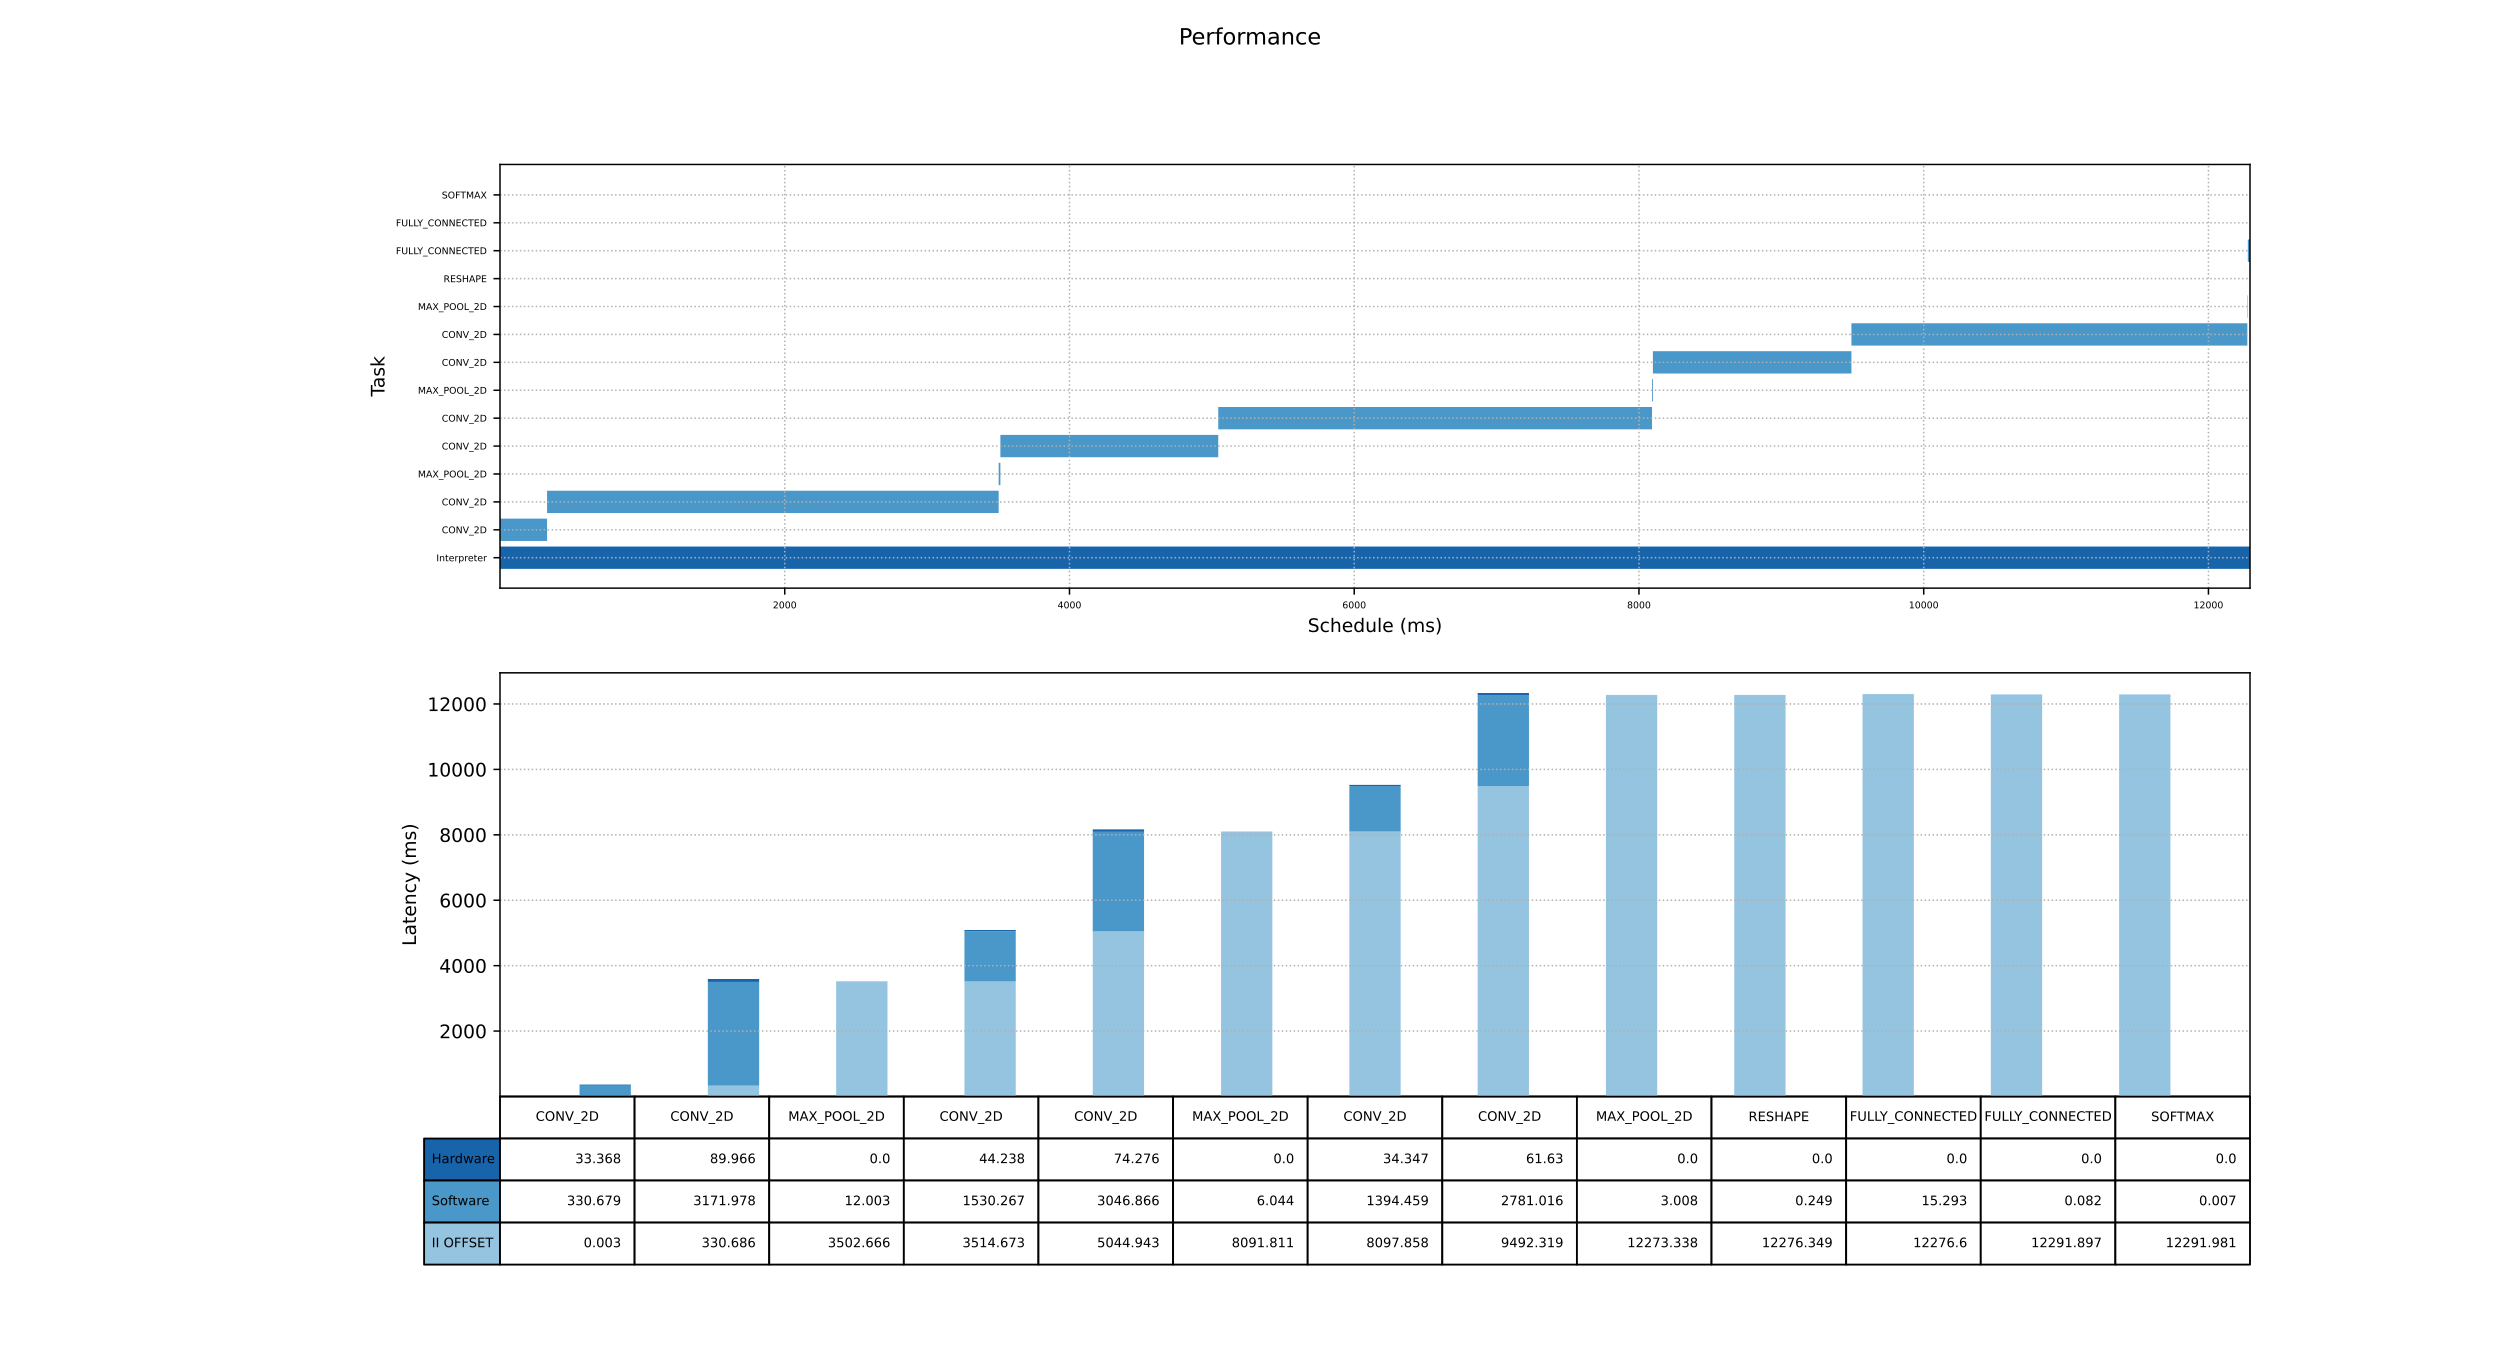 <?xml version="1.0" encoding="utf-8" standalone="no"?>
<!DOCTYPE svg PUBLIC "-//W3C//DTD SVG 1.1//EN"
  "http://www.w3.org/Graphics/SVG/1.1/DTD/svg11.dtd">
<!-- Created with matplotlib (https://matplotlib.org/) -->
<svg height="732.24pt" version="1.1" viewBox="0 0 1335.6 732.24" width="1335.6pt" xmlns="http://www.w3.org/2000/svg" xmlns:xlink="http://www.w3.org/1999/xlink">
 <defs>
  <style type="text/css">*{stroke-linecap:butt;stroke-linejoin:round;}</style>
 </defs>
 <g id="figure_1">
  <g id="patch_1">
   <path d="M 0 732.24 
L 1335.6 732.24 
L 1335.6 0 
L 0 0 
z
" style="fill:#ffffff;"/>
  </g>
  <g id="axes_1">
   <g id="patch_2">
    <path d="M 267.12 314.198 
L 1202.04 314.198 
L 1202.04 87.869 
L 267.12 87.869 
z
" style="fill:#ffffff;"/>
   </g>
   <g id="patch_3">
    <path clip-path="url(#p6b173c3637)" d="M 267.12 303.91 
L 1202.047 303.91 
L 1202.047 291.982 
L 267.12 291.982 
z
" style="fill:#1864ab;"/>
   </g>
   <g id="patch_4">
    <path clip-path="url(#p6b173c3637)" d="M 267.12 289 
L 292.271 289 
L 292.271 277.072 
L 267.12 277.072 
z
" style="fill:#4a98c9;"/>
   </g>
   <g id="patch_5">
    <path clip-path="url(#p6b173c3637)" d="M 292.272 274.091 
L 533.532 274.091 
L 533.532 262.163 
L 292.272 262.163 
z
" style="fill:#4a98c9;"/>
   </g>
   <g id="patch_6">
    <path clip-path="url(#p6b173c3637)" d="M 533.532 259.181 
L 534.445 259.181 
L 534.445 247.253 
L 533.532 247.253 
z
" style="fill:#4a98c9;"/>
   </g>
   <g id="patch_7">
    <path clip-path="url(#p6b173c3637)" d="M 534.445 244.271 
L 650.837 244.271 
L 650.837 232.343 
L 534.445 232.343 
z
" style="fill:#4a98c9;"/>
   </g>
   <g id="patch_8">
    <path clip-path="url(#p6b173c3637)" d="M 650.838 229.362 
L 882.582 229.362 
L 882.582 217.434 
L 650.838 217.434 
z
" style="fill:#4a98c9;"/>
   </g>
   <g id="patch_9">
    <path clip-path="url(#p6b173c3637)" d="M 882.582 214.452 
L 883.042 214.452 
L 883.042 202.524 
L 882.582 202.524 
z
" style="fill:#4a98c9;"/>
   </g>
   <g id="patch_10">
    <path clip-path="url(#p6b173c3637)" d="M 883.042 199.542 
L 989.104 199.542 
L 989.104 187.614 
L 883.042 187.614 
z
" style="fill:#4a98c9;"/>
   </g>
   <g id="patch_11">
    <path clip-path="url(#p6b173c3637)" d="M 989.104 184.633 
L 1200.628 184.633 
L 1200.628 172.705 
L 989.104 172.705 
z
" style="fill:#4a98c9;"/>
   </g>
   <g id="patch_12">
    <path clip-path="url(#p6b173c3637)" d="M 1200.628 169.723 
L 1200.857 169.723 
L 1200.857 157.795 
L 1200.628 157.795 
z
" style="fill:#4a98c9;"/>
   </g>
   <g id="patch_13">
    <path clip-path="url(#p6b173c3637)" d="M 1200.857 154.813 
L 1200.876 154.813 
L 1200.876 142.885 
L 1200.857 142.885 
z
" style="fill:#4a98c9;"/>
   </g>
   <g id="patch_14">
    <path clip-path="url(#p6b173c3637)" d="M 1200.877 139.904 
L 1202.04 139.904 
L 1202.04 127.976 
L 1200.877 127.976 
z
" style="fill:#4a98c9;"/>
   </g>
   <g id="patch_15">
    <path clip-path="url(#p6b173c3637)" d="M 1202.04 124.994 
L 1202.046 124.994 
L 1202.046 113.066 
L 1202.04 113.066 
z
" style="fill:#4a98c9;"/>
   </g>
   <g id="patch_16">
    <path clip-path="url(#p6b173c3637)" d="M 1202.046 110.084 
L 1202.047 110.084 
L 1202.047 98.156 
L 1202.046 98.156 
z
" style="fill:#4a98c9;"/>
   </g>
   <g id="matplotlib.axis_1">
    <g id="xtick_1">
     <g id="line2d_1">
      <path clip-path="url(#p6b173c3637)" d="M 419.24 314.198 
L 419.24 87.869 
" style="fill:none;stroke:#b0b0b0;stroke-dasharray:0.8,1.32;stroke-dashoffset:0;stroke-width:0.8;"/>
     </g>
     <g id="line2d_2">
      <defs>
       <path d="M 0 0 
L 0 3.5 
" id="m2ac030e64f" style="stroke:#000000;stroke-width:0.8;"/>
      </defs>
      <g>
       <use style="stroke:#000000;stroke-width:0.8;" x="419.24" xlink:href="#m2ac030e64f" y="314.198"/>
      </g>
     </g>
     <g id="text_1">
      <!-- 2000 -->
      <g transform="translate(412.877 324.997)scale(0.05 -0.05)">
       <defs>
        <path d="M 19.188 8.297 
L 53.609 8.297 
L 53.609 0 
L 7.328 0 
L 7.328 8.297 
Q 12.938 14.109 22.625 23.891 
Q 32.328 33.688 34.812 36.531 
Q 39.547 41.844 41.422 45.531 
Q 43.312 49.219 43.312 52.781 
Q 43.312 58.594 39.234 62.25 
Q 35.156 65.922 28.609 65.922 
Q 23.969 65.922 18.812 64.312 
Q 13.672 62.703 7.812 59.422 
L 7.812 69.391 
Q 13.766 71.781 18.938 73 
Q 24.125 74.219 28.422 74.219 
Q 39.75 74.219 46.484 68.547 
Q 53.219 62.891 53.219 53.422 
Q 53.219 48.922 51.531 44.891 
Q 49.859 40.875 45.406 35.406 
Q 44.188 33.984 37.641 27.219 
Q 31.109 20.453 19.188 8.297 
z
" id="DejaVuSans-50"/>
        <path d="M 31.781 66.406 
Q 24.172 66.406 20.328 58.906 
Q 16.5 51.422 16.5 36.375 
Q 16.5 21.391 20.328 13.891 
Q 24.172 6.391 31.781 6.391 
Q 39.453 6.391 43.281 13.891 
Q 47.125 21.391 47.125 36.375 
Q 47.125 51.422 43.281 58.906 
Q 39.453 66.406 31.781 66.406 
z
M 31.781 74.219 
Q 44.047 74.219 50.516 64.516 
Q 56.984 54.828 56.984 36.375 
Q 56.984 17.969 50.516 8.266 
Q 44.047 -1.422 31.781 -1.422 
Q 19.531 -1.422 13.062 8.266 
Q 6.594 17.969 6.594 36.375 
Q 6.594 54.828 13.062 64.516 
Q 19.531 74.219 31.781 74.219 
z
" id="DejaVuSans-48"/>
       </defs>
       <use xlink:href="#DejaVuSans-50"/>
       <use x="63.623" xlink:href="#DejaVuSans-48"/>
       <use x="127.246" xlink:href="#DejaVuSans-48"/>
       <use x="190.869" xlink:href="#DejaVuSans-48"/>
      </g>
     </g>
    </g>
    <g id="xtick_2">
     <g id="line2d_3">
      <path clip-path="url(#p6b173c3637)" d="M 571.359 314.198 
L 571.359 87.869 
" style="fill:none;stroke:#b0b0b0;stroke-dasharray:0.8,1.32;stroke-dashoffset:0;stroke-width:0.8;"/>
     </g>
     <g id="line2d_4">
      <g>
       <use style="stroke:#000000;stroke-width:0.8;" x="571.359" xlink:href="#m2ac030e64f" y="314.198"/>
      </g>
     </g>
     <g id="text_2">
      <!-- 4000 -->
      <g transform="translate(564.997 324.997)scale(0.05 -0.05)">
       <defs>
        <path d="M 37.797 64.312 
L 12.891 25.391 
L 37.797 25.391 
z
M 35.203 72.906 
L 47.609 72.906 
L 47.609 25.391 
L 58.016 25.391 
L 58.016 17.188 
L 47.609 17.188 
L 47.609 0 
L 37.797 0 
L 37.797 17.188 
L 4.891 17.188 
L 4.891 26.703 
z
" id="DejaVuSans-52"/>
       </defs>
       <use xlink:href="#DejaVuSans-52"/>
       <use x="63.623" xlink:href="#DejaVuSans-48"/>
       <use x="127.246" xlink:href="#DejaVuSans-48"/>
       <use x="190.869" xlink:href="#DejaVuSans-48"/>
      </g>
     </g>
    </g>
    <g id="xtick_3">
     <g id="line2d_5">
      <path clip-path="url(#p6b173c3637)" d="M 723.479 314.198 
L 723.479 87.869 
" style="fill:none;stroke:#b0b0b0;stroke-dasharray:0.8,1.32;stroke-dashoffset:0;stroke-width:0.8;"/>
     </g>
     <g id="line2d_6">
      <g>
       <use style="stroke:#000000;stroke-width:0.8;" x="723.479" xlink:href="#m2ac030e64f" y="314.198"/>
      </g>
     </g>
     <g id="text_3">
      <!-- 6000 -->
      <g transform="translate(717.117 324.997)scale(0.05 -0.05)">
       <defs>
        <path d="M 33.016 40.375 
Q 26.375 40.375 22.484 35.828 
Q 18.609 31.297 18.609 23.391 
Q 18.609 15.531 22.484 10.953 
Q 26.375 6.391 33.016 6.391 
Q 39.656 6.391 43.531 10.953 
Q 47.406 15.531 47.406 23.391 
Q 47.406 31.297 43.531 35.828 
Q 39.656 40.375 33.016 40.375 
z
M 52.594 71.297 
L 52.594 62.312 
Q 48.875 64.062 45.094 64.984 
Q 41.312 65.922 37.594 65.922 
Q 27.828 65.922 22.672 59.328 
Q 17.531 52.734 16.797 39.406 
Q 19.672 43.656 24.016 45.922 
Q 28.375 48.188 33.594 48.188 
Q 44.578 48.188 50.953 41.516 
Q 57.328 34.859 57.328 23.391 
Q 57.328 12.156 50.688 5.359 
Q 44.047 -1.422 33.016 -1.422 
Q 20.359 -1.422 13.672 8.266 
Q 6.984 17.969 6.984 36.375 
Q 6.984 53.656 15.188 63.938 
Q 23.391 74.219 37.203 74.219 
Q 40.922 74.219 44.703 73.484 
Q 48.484 72.75 52.594 71.297 
z
" id="DejaVuSans-54"/>
       </defs>
       <use xlink:href="#DejaVuSans-54"/>
       <use x="63.623" xlink:href="#DejaVuSans-48"/>
       <use x="127.246" xlink:href="#DejaVuSans-48"/>
       <use x="190.869" xlink:href="#DejaVuSans-48"/>
      </g>
     </g>
    </g>
    <g id="xtick_4">
     <g id="line2d_7">
      <path clip-path="url(#p6b173c3637)" d="M 875.599 314.198 
L 875.599 87.869 
" style="fill:none;stroke:#b0b0b0;stroke-dasharray:0.8,1.32;stroke-dashoffset:0;stroke-width:0.8;"/>
     </g>
     <g id="line2d_8">
      <g>
       <use style="stroke:#000000;stroke-width:0.8;" x="875.599" xlink:href="#m2ac030e64f" y="314.198"/>
      </g>
     </g>
     <g id="text_4">
      <!-- 8000 -->
      <g transform="translate(869.236 324.997)scale(0.05 -0.05)">
       <defs>
        <path d="M 31.781 34.625 
Q 24.75 34.625 20.719 30.859 
Q 16.703 27.094 16.703 20.516 
Q 16.703 13.922 20.719 10.156 
Q 24.75 6.391 31.781 6.391 
Q 38.812 6.391 42.859 10.172 
Q 46.922 13.969 46.922 20.516 
Q 46.922 27.094 42.891 30.859 
Q 38.875 34.625 31.781 34.625 
z
M 21.922 38.812 
Q 15.578 40.375 12.031 44.719 
Q 8.5 49.078 8.5 55.328 
Q 8.5 64.062 14.719 69.141 
Q 20.953 74.219 31.781 74.219 
Q 42.672 74.219 48.875 69.141 
Q 55.078 64.062 55.078 55.328 
Q 55.078 49.078 51.531 44.719 
Q 48 40.375 41.703 38.812 
Q 48.828 37.156 52.797 32.312 
Q 56.781 27.484 56.781 20.516 
Q 56.781 9.906 50.312 4.234 
Q 43.844 -1.422 31.781 -1.422 
Q 19.734 -1.422 13.25 4.234 
Q 6.781 9.906 6.781 20.516 
Q 6.781 27.484 10.781 32.312 
Q 14.797 37.156 21.922 38.812 
z
M 18.312 54.391 
Q 18.312 48.734 21.844 45.562 
Q 25.391 42.391 31.781 42.391 
Q 38.141 42.391 41.719 45.562 
Q 45.312 48.734 45.312 54.391 
Q 45.312 60.062 41.719 63.234 
Q 38.141 66.406 31.781 66.406 
Q 25.391 66.406 21.844 63.234 
Q 18.312 60.062 18.312 54.391 
z
" id="DejaVuSans-56"/>
       </defs>
       <use xlink:href="#DejaVuSans-56"/>
       <use x="63.623" xlink:href="#DejaVuSans-48"/>
       <use x="127.246" xlink:href="#DejaVuSans-48"/>
       <use x="190.869" xlink:href="#DejaVuSans-48"/>
      </g>
     </g>
    </g>
    <g id="xtick_5">
     <g id="line2d_9">
      <path clip-path="url(#p6b173c3637)" d="M 1027.719 314.198 
L 1027.719 87.869 
" style="fill:none;stroke:#b0b0b0;stroke-dasharray:0.8,1.32;stroke-dashoffset:0;stroke-width:0.8;"/>
     </g>
     <g id="line2d_10">
      <g>
       <use style="stroke:#000000;stroke-width:0.8;" x="1027.719" xlink:href="#m2ac030e64f" y="314.198"/>
      </g>
     </g>
     <g id="text_5">
      <!-- 10000 -->
      <g transform="translate(1019.765 324.997)scale(0.05 -0.05)">
       <defs>
        <path d="M 12.406 8.297 
L 28.516 8.297 
L 28.516 63.922 
L 10.984 60.406 
L 10.984 69.391 
L 28.422 72.906 
L 38.281 72.906 
L 38.281 8.297 
L 54.391 8.297 
L 54.391 0 
L 12.406 0 
z
" id="DejaVuSans-49"/>
       </defs>
       <use xlink:href="#DejaVuSans-49"/>
       <use x="63.623" xlink:href="#DejaVuSans-48"/>
       <use x="127.246" xlink:href="#DejaVuSans-48"/>
       <use x="190.869" xlink:href="#DejaVuSans-48"/>
       <use x="254.492" xlink:href="#DejaVuSans-48"/>
      </g>
     </g>
    </g>
    <g id="xtick_6">
     <g id="line2d_11">
      <path clip-path="url(#p6b173c3637)" d="M 1179.838 314.198 
L 1179.838 87.869 
" style="fill:none;stroke:#b0b0b0;stroke-dasharray:0.8,1.32;stroke-dashoffset:0;stroke-width:0.8;"/>
     </g>
     <g id="line2d_12">
      <g>
       <use style="stroke:#000000;stroke-width:0.8;" x="1179.838" xlink:href="#m2ac030e64f" y="314.198"/>
      </g>
     </g>
     <g id="text_6">
      <!-- 12000 -->
      <g transform="translate(1171.885 324.997)scale(0.05 -0.05)">
       <use xlink:href="#DejaVuSans-49"/>
       <use x="63.623" xlink:href="#DejaVuSans-50"/>
       <use x="127.246" xlink:href="#DejaVuSans-48"/>
       <use x="190.869" xlink:href="#DejaVuSans-48"/>
       <use x="254.492" xlink:href="#DejaVuSans-48"/>
      </g>
     </g>
    </g>
    <g id="text_7">
     <!-- Schedule (ms) -->
     <g transform="translate(698.637 337.635)scale(0.1 -0.1)">
      <defs>
       <path d="M 53.516 70.516 
L 53.516 60.891 
Q 47.906 63.578 42.922 64.891 
Q 37.938 66.219 33.297 66.219 
Q 25.25 66.219 20.875 63.094 
Q 16.5 59.969 16.5 54.203 
Q 16.5 49.359 19.406 46.891 
Q 22.312 44.438 30.422 42.922 
L 36.375 41.703 
Q 47.406 39.594 52.656 34.297 
Q 57.906 29 57.906 20.125 
Q 57.906 9.516 50.797 4.047 
Q 43.703 -1.422 29.984 -1.422 
Q 24.812 -1.422 18.969 -0.25 
Q 13.141 0.922 6.891 3.219 
L 6.891 13.375 
Q 12.891 10.016 18.656 8.297 
Q 24.422 6.594 29.984 6.594 
Q 38.422 6.594 43.016 9.906 
Q 47.609 13.234 47.609 19.391 
Q 47.609 24.75 44.312 27.781 
Q 41.016 30.812 33.5 32.328 
L 27.484 33.5 
Q 16.453 35.688 11.516 40.375 
Q 6.594 45.062 6.594 53.422 
Q 6.594 63.094 13.406 68.656 
Q 20.219 74.219 32.172 74.219 
Q 37.312 74.219 42.625 73.281 
Q 47.953 72.359 53.516 70.516 
z
" id="DejaVuSans-83"/>
       <path d="M 48.781 52.594 
L 48.781 44.188 
Q 44.969 46.297 41.141 47.344 
Q 37.312 48.391 33.406 48.391 
Q 24.656 48.391 19.812 42.844 
Q 14.984 37.312 14.984 27.297 
Q 14.984 17.281 19.812 11.734 
Q 24.656 6.203 33.406 6.203 
Q 37.312 6.203 41.141 7.25 
Q 44.969 8.297 48.781 10.406 
L 48.781 2.094 
Q 45.016 0.344 40.984 -0.531 
Q 36.969 -1.422 32.422 -1.422 
Q 20.062 -1.422 12.781 6.344 
Q 5.516 14.109 5.516 27.297 
Q 5.516 40.672 12.859 48.328 
Q 20.219 56 33.016 56 
Q 37.156 56 41.109 55.141 
Q 45.062 54.297 48.781 52.594 
z
" id="DejaVuSans-99"/>
       <path d="M 54.891 33.016 
L 54.891 0 
L 45.906 0 
L 45.906 32.719 
Q 45.906 40.484 42.875 44.328 
Q 39.844 48.188 33.797 48.188 
Q 26.516 48.188 22.312 43.547 
Q 18.109 38.922 18.109 30.906 
L 18.109 0 
L 9.078 0 
L 9.078 75.984 
L 18.109 75.984 
L 18.109 46.188 
Q 21.344 51.125 25.703 53.562 
Q 30.078 56 35.797 56 
Q 45.219 56 50.047 50.172 
Q 54.891 44.344 54.891 33.016 
z
" id="DejaVuSans-104"/>
       <path d="M 56.203 29.594 
L 56.203 25.203 
L 14.891 25.203 
Q 15.484 15.922 20.484 11.062 
Q 25.484 6.203 34.422 6.203 
Q 39.594 6.203 44.453 7.469 
Q 49.312 8.734 54.109 11.281 
L 54.109 2.781 
Q 49.266 0.734 44.188 -0.344 
Q 39.109 -1.422 33.891 -1.422 
Q 20.797 -1.422 13.156 6.188 
Q 5.516 13.812 5.516 26.812 
Q 5.516 40.234 12.766 48.109 
Q 20.016 56 32.328 56 
Q 43.359 56 49.781 48.891 
Q 56.203 41.797 56.203 29.594 
z
M 47.219 32.234 
Q 47.125 39.594 43.094 43.984 
Q 39.062 48.391 32.422 48.391 
Q 24.906 48.391 20.391 44.141 
Q 15.875 39.891 15.188 32.172 
z
" id="DejaVuSans-101"/>
       <path d="M 45.406 46.391 
L 45.406 75.984 
L 54.391 75.984 
L 54.391 0 
L 45.406 0 
L 45.406 8.203 
Q 42.578 3.328 38.25 0.953 
Q 33.938 -1.422 27.875 -1.422 
Q 17.969 -1.422 11.734 6.484 
Q 5.516 14.406 5.516 27.297 
Q 5.516 40.188 11.734 48.094 
Q 17.969 56 27.875 56 
Q 33.938 56 38.25 53.625 
Q 42.578 51.266 45.406 46.391 
z
M 14.797 27.297 
Q 14.797 17.391 18.875 11.75 
Q 22.953 6.109 30.078 6.109 
Q 37.203 6.109 41.297 11.75 
Q 45.406 17.391 45.406 27.297 
Q 45.406 37.203 41.297 42.844 
Q 37.203 48.484 30.078 48.484 
Q 22.953 48.484 18.875 42.844 
Q 14.797 37.203 14.797 27.297 
z
" id="DejaVuSans-100"/>
       <path d="M 8.5 21.578 
L 8.5 54.688 
L 17.484 54.688 
L 17.484 21.922 
Q 17.484 14.156 20.5 10.266 
Q 23.531 6.391 29.594 6.391 
Q 36.859 6.391 41.078 11.031 
Q 45.312 15.672 45.312 23.688 
L 45.312 54.688 
L 54.297 54.688 
L 54.297 0 
L 45.312 0 
L 45.312 8.406 
Q 42.047 3.422 37.719 1 
Q 33.406 -1.422 27.688 -1.422 
Q 18.266 -1.422 13.375 4.438 
Q 8.5 10.297 8.5 21.578 
z
M 31.109 56 
z
" id="DejaVuSans-117"/>
       <path d="M 9.422 75.984 
L 18.406 75.984 
L 18.406 0 
L 9.422 0 
z
" id="DejaVuSans-108"/>
       <path id="DejaVuSans-32"/>
       <path d="M 31 75.875 
Q 24.469 64.656 21.281 53.656 
Q 18.109 42.672 18.109 31.391 
Q 18.109 20.125 21.312 9.062 
Q 24.516 -2 31 -13.188 
L 23.188 -13.188 
Q 15.875 -1.703 12.234 9.375 
Q 8.594 20.453 8.594 31.391 
Q 8.594 42.281 12.203 53.312 
Q 15.828 64.359 23.188 75.875 
z
" id="DejaVuSans-40"/>
       <path d="M 52 44.188 
Q 55.375 50.25 60.062 53.125 
Q 64.75 56 71.094 56 
Q 79.641 56 84.281 50.016 
Q 88.922 44.047 88.922 33.016 
L 88.922 0 
L 79.891 0 
L 79.891 32.719 
Q 79.891 40.578 77.094 44.375 
Q 74.312 48.188 68.609 48.188 
Q 61.625 48.188 57.562 43.547 
Q 53.516 38.922 53.516 30.906 
L 53.516 0 
L 44.484 0 
L 44.484 32.719 
Q 44.484 40.625 41.703 44.406 
Q 38.922 48.188 33.109 48.188 
Q 26.219 48.188 22.156 43.531 
Q 18.109 38.875 18.109 30.906 
L 18.109 0 
L 9.078 0 
L 9.078 54.688 
L 18.109 54.688 
L 18.109 46.188 
Q 21.188 51.219 25.484 53.609 
Q 29.781 56 35.688 56 
Q 41.656 56 45.828 52.969 
Q 50 49.953 52 44.188 
z
" id="DejaVuSans-109"/>
       <path d="M 44.281 53.078 
L 44.281 44.578 
Q 40.484 46.531 36.375 47.5 
Q 32.281 48.484 27.875 48.484 
Q 21.188 48.484 17.844 46.438 
Q 14.5 44.391 14.5 40.281 
Q 14.5 37.156 16.891 35.375 
Q 19.281 33.594 26.516 31.984 
L 29.594 31.297 
Q 39.156 29.25 43.188 25.516 
Q 47.219 21.781 47.219 15.094 
Q 47.219 7.469 41.188 3.016 
Q 35.156 -1.422 24.609 -1.422 
Q 20.219 -1.422 15.453 -0.562 
Q 10.688 0.297 5.422 2 
L 5.422 11.281 
Q 10.406 8.688 15.234 7.391 
Q 20.062 6.109 24.812 6.109 
Q 31.156 6.109 34.562 8.281 
Q 37.984 10.453 37.984 14.406 
Q 37.984 18.062 35.516 20.016 
Q 33.062 21.969 24.703 23.781 
L 21.578 24.516 
Q 13.234 26.266 9.516 29.906 
Q 5.812 33.547 5.812 39.891 
Q 5.812 47.609 11.281 51.797 
Q 16.75 56 26.812 56 
Q 31.781 56 36.172 55.266 
Q 40.578 54.547 44.281 53.078 
z
" id="DejaVuSans-115"/>
       <path d="M 8.016 75.875 
L 15.828 75.875 
Q 23.141 64.359 26.781 53.312 
Q 30.422 42.281 30.422 31.391 
Q 30.422 20.453 26.781 9.375 
Q 23.141 -1.703 15.828 -13.188 
L 8.016 -13.188 
Q 14.5 -2 17.703 9.062 
Q 20.906 20.125 20.906 31.391 
Q 20.906 42.672 17.703 53.656 
Q 14.5 64.656 8.016 75.875 
z
" id="DejaVuSans-41"/>
      </defs>
      <use xlink:href="#DejaVuSans-83"/>
      <use x="63.477" xlink:href="#DejaVuSans-99"/>
      <use x="118.457" xlink:href="#DejaVuSans-104"/>
      <use x="181.836" xlink:href="#DejaVuSans-101"/>
      <use x="243.359" xlink:href="#DejaVuSans-100"/>
      <use x="306.836" xlink:href="#DejaVuSans-117"/>
      <use x="370.215" xlink:href="#DejaVuSans-108"/>
      <use x="397.998" xlink:href="#DejaVuSans-101"/>
      <use x="459.521" xlink:href="#DejaVuSans-32"/>
      <use x="491.309" xlink:href="#DejaVuSans-40"/>
      <use x="530.322" xlink:href="#DejaVuSans-109"/>
      <use x="627.734" xlink:href="#DejaVuSans-115"/>
      <use x="679.834" xlink:href="#DejaVuSans-41"/>
     </g>
    </g>
   </g>
   <g id="matplotlib.axis_2">
    <g id="ytick_1">
     <g id="line2d_13">
      <path clip-path="url(#p6b173c3637)" d="M 267.12 297.946 
L 1202.04 297.946 
" style="fill:none;stroke:#b0b0b0;stroke-dasharray:0.8,1.32;stroke-dashoffset:0;stroke-width:0.8;"/>
     </g>
     <g id="line2d_14">
      <defs>
       <path d="M 0 0 
L -3.5 0 
" id="m42e85d25a2" style="stroke:#000000;stroke-width:0.8;"/>
      </defs>
      <g>
       <use style="stroke:#000000;stroke-width:0.8;" x="267.12" xlink:href="#m42e85d25a2" y="297.946"/>
      </g>
     </g>
     <g id="text_8">
      <!-- Interpreter -->
      <g transform="translate(233.098 299.846)scale(0.05 -0.05)">
       <defs>
        <path d="M 9.812 72.906 
L 19.672 72.906 
L 19.672 0 
L 9.812 0 
z
" id="DejaVuSans-73"/>
        <path d="M 54.891 33.016 
L 54.891 0 
L 45.906 0 
L 45.906 32.719 
Q 45.906 40.484 42.875 44.328 
Q 39.844 48.188 33.797 48.188 
Q 26.516 48.188 22.312 43.547 
Q 18.109 38.922 18.109 30.906 
L 18.109 0 
L 9.078 0 
L 9.078 54.688 
L 18.109 54.688 
L 18.109 46.188 
Q 21.344 51.125 25.703 53.562 
Q 30.078 56 35.797 56 
Q 45.219 56 50.047 50.172 
Q 54.891 44.344 54.891 33.016 
z
" id="DejaVuSans-110"/>
        <path d="M 18.312 70.219 
L 18.312 54.688 
L 36.812 54.688 
L 36.812 47.703 
L 18.312 47.703 
L 18.312 18.016 
Q 18.312 11.328 20.141 9.422 
Q 21.969 7.516 27.594 7.516 
L 36.812 7.516 
L 36.812 0 
L 27.594 0 
Q 17.188 0 13.234 3.875 
Q 9.281 7.766 9.281 18.016 
L 9.281 47.703 
L 2.688 47.703 
L 2.688 54.688 
L 9.281 54.688 
L 9.281 70.219 
z
" id="DejaVuSans-116"/>
        <path d="M 41.109 46.297 
Q 39.594 47.172 37.812 47.578 
Q 36.031 48 33.891 48 
Q 26.266 48 22.188 43.047 
Q 18.109 38.094 18.109 28.812 
L 18.109 0 
L 9.078 0 
L 9.078 54.688 
L 18.109 54.688 
L 18.109 46.188 
Q 20.953 51.172 25.484 53.578 
Q 30.031 56 36.531 56 
Q 37.453 56 38.578 55.875 
Q 39.703 55.766 41.062 55.516 
z
" id="DejaVuSans-114"/>
        <path d="M 18.109 8.203 
L 18.109 -20.797 
L 9.078 -20.797 
L 9.078 54.688 
L 18.109 54.688 
L 18.109 46.391 
Q 20.953 51.266 25.266 53.625 
Q 29.594 56 35.594 56 
Q 45.562 56 51.781 48.094 
Q 58.016 40.188 58.016 27.297 
Q 58.016 14.406 51.781 6.484 
Q 45.562 -1.422 35.594 -1.422 
Q 29.594 -1.422 25.266 0.953 
Q 20.953 3.328 18.109 8.203 
z
M 48.688 27.297 
Q 48.688 37.203 44.609 42.844 
Q 40.531 48.484 33.406 48.484 
Q 26.266 48.484 22.188 42.844 
Q 18.109 37.203 18.109 27.297 
Q 18.109 17.391 22.188 11.75 
Q 26.266 6.109 33.406 6.109 
Q 40.531 6.109 44.609 11.75 
Q 48.688 17.391 48.688 27.297 
z
" id="DejaVuSans-112"/>
       </defs>
       <use xlink:href="#DejaVuSans-73"/>
       <use x="29.492" xlink:href="#DejaVuSans-110"/>
       <use x="92.871" xlink:href="#DejaVuSans-116"/>
       <use x="132.08" xlink:href="#DejaVuSans-101"/>
       <use x="193.604" xlink:href="#DejaVuSans-114"/>
       <use x="234.717" xlink:href="#DejaVuSans-112"/>
       <use x="298.193" xlink:href="#DejaVuSans-114"/>
       <use x="337.057" xlink:href="#DejaVuSans-101"/>
       <use x="398.58" xlink:href="#DejaVuSans-116"/>
       <use x="437.789" xlink:href="#DejaVuSans-101"/>
       <use x="499.312" xlink:href="#DejaVuSans-114"/>
      </g>
     </g>
    </g>
    <g id="ytick_2">
     <g id="line2d_15">
      <path clip-path="url(#p6b173c3637)" d="M 267.12 283.036 
L 1202.04 283.036 
" style="fill:none;stroke:#b0b0b0;stroke-dasharray:0.8,1.32;stroke-dashoffset:0;stroke-width:0.8;"/>
     </g>
     <g id="line2d_16">
      <g>
       <use style="stroke:#000000;stroke-width:0.8;" x="267.12" xlink:href="#m42e85d25a2" y="283.036"/>
      </g>
     </g>
     <g id="text_9">
      <!-- CONV_2D -->
      <g transform="translate(236 284.892)scale(0.05 -0.05)">
       <defs>
        <path d="M 64.406 67.281 
L 64.406 56.891 
Q 59.422 61.531 53.781 63.812 
Q 48.141 66.109 41.797 66.109 
Q 29.297 66.109 22.656 58.469 
Q 16.016 50.828 16.016 36.375 
Q 16.016 21.969 22.656 14.328 
Q 29.297 6.688 41.797 6.688 
Q 48.141 6.688 53.781 8.984 
Q 59.422 11.281 64.406 15.922 
L 64.406 5.609 
Q 59.234 2.094 53.438 0.328 
Q 47.656 -1.422 41.219 -1.422 
Q 24.656 -1.422 15.125 8.703 
Q 5.609 18.844 5.609 36.375 
Q 5.609 53.953 15.125 64.078 
Q 24.656 74.219 41.219 74.219 
Q 47.75 74.219 53.531 72.484 
Q 59.328 70.75 64.406 67.281 
z
" id="DejaVuSans-67"/>
        <path d="M 39.406 66.219 
Q 28.656 66.219 22.328 58.203 
Q 16.016 50.203 16.016 36.375 
Q 16.016 22.609 22.328 14.594 
Q 28.656 6.594 39.406 6.594 
Q 50.141 6.594 56.422 14.594 
Q 62.703 22.609 62.703 36.375 
Q 62.703 50.203 56.422 58.203 
Q 50.141 66.219 39.406 66.219 
z
M 39.406 74.219 
Q 54.734 74.219 63.906 63.938 
Q 73.094 53.656 73.094 36.375 
Q 73.094 19.141 63.906 8.859 
Q 54.734 -1.422 39.406 -1.422 
Q 24.031 -1.422 14.812 8.828 
Q 5.609 19.094 5.609 36.375 
Q 5.609 53.656 14.812 63.938 
Q 24.031 74.219 39.406 74.219 
z
" id="DejaVuSans-79"/>
        <path d="M 9.812 72.906 
L 23.094 72.906 
L 55.422 11.922 
L 55.422 72.906 
L 64.984 72.906 
L 64.984 0 
L 51.703 0 
L 19.391 60.984 
L 19.391 0 
L 9.812 0 
z
" id="DejaVuSans-78"/>
        <path d="M 28.609 0 
L 0.781 72.906 
L 11.078 72.906 
L 34.188 11.531 
L 57.328 72.906 
L 67.578 72.906 
L 39.797 0 
z
" id="DejaVuSans-86"/>
        <path d="M 50.984 -16.609 
L 50.984 -23.578 
L -0.984 -23.578 
L -0.984 -16.609 
z
" id="DejaVuSans-95"/>
        <path d="M 19.672 64.797 
L 19.672 8.109 
L 31.594 8.109 
Q 46.688 8.109 53.688 14.938 
Q 60.688 21.781 60.688 36.531 
Q 60.688 51.172 53.688 57.984 
Q 46.688 64.797 31.594 64.797 
z
M 9.812 72.906 
L 30.078 72.906 
Q 51.266 72.906 61.172 64.094 
Q 71.094 55.281 71.094 36.531 
Q 71.094 17.672 61.125 8.828 
Q 51.172 0 30.078 0 
L 9.812 0 
z
" id="DejaVuSans-68"/>
       </defs>
       <use xlink:href="#DejaVuSans-67"/>
       <use x="69.824" xlink:href="#DejaVuSans-79"/>
       <use x="148.535" xlink:href="#DejaVuSans-78"/>
       <use x="223.34" xlink:href="#DejaVuSans-86"/>
       <use x="291.748" xlink:href="#DejaVuSans-95"/>
       <use x="341.748" xlink:href="#DejaVuSans-50"/>
       <use x="405.371" xlink:href="#DejaVuSans-68"/>
      </g>
     </g>
    </g>
    <g id="ytick_3">
     <g id="line2d_17">
      <path clip-path="url(#p6b173c3637)" d="M 267.12 268.127 
L 1202.04 268.127 
" style="fill:none;stroke:#b0b0b0;stroke-dasharray:0.8,1.32;stroke-dashoffset:0;stroke-width:0.8;"/>
     </g>
     <g id="line2d_18">
      <g>
       <use style="stroke:#000000;stroke-width:0.8;" x="267.12" xlink:href="#m42e85d25a2" y="268.127"/>
      </g>
     </g>
     <g id="text_10">
      <!-- CONV_2D -->
      <g transform="translate(236 269.982)scale(0.05 -0.05)">
       <use xlink:href="#DejaVuSans-67"/>
       <use x="69.824" xlink:href="#DejaVuSans-79"/>
       <use x="148.535" xlink:href="#DejaVuSans-78"/>
       <use x="223.34" xlink:href="#DejaVuSans-86"/>
       <use x="291.748" xlink:href="#DejaVuSans-95"/>
       <use x="341.748" xlink:href="#DejaVuSans-50"/>
       <use x="405.371" xlink:href="#DejaVuSans-68"/>
      </g>
     </g>
    </g>
    <g id="ytick_4">
     <g id="line2d_19">
      <path clip-path="url(#p6b173c3637)" d="M 267.12 253.217 
L 1202.04 253.217 
" style="fill:none;stroke:#b0b0b0;stroke-dasharray:0.8,1.32;stroke-dashoffset:0;stroke-width:0.8;"/>
     </g>
     <g id="line2d_20">
      <g>
       <use style="stroke:#000000;stroke-width:0.8;" x="267.12" xlink:href="#m42e85d25a2" y="253.217"/>
      </g>
     </g>
     <g id="text_11">
      <!-- MAX_POOL_2D -->
      <g transform="translate(223.257 255.072)scale(0.05 -0.05)">
       <defs>
        <path d="M 9.812 72.906 
L 24.516 72.906 
L 43.109 23.297 
L 61.812 72.906 
L 76.516 72.906 
L 76.516 0 
L 66.891 0 
L 66.891 64.016 
L 48.094 14.016 
L 38.188 14.016 
L 19.391 64.016 
L 19.391 0 
L 9.812 0 
z
" id="DejaVuSans-77"/>
        <path d="M 34.188 63.188 
L 20.797 26.906 
L 47.609 26.906 
z
M 28.609 72.906 
L 39.797 72.906 
L 67.578 0 
L 57.328 0 
L 50.688 18.703 
L 17.828 18.703 
L 11.188 0 
L 0.781 0 
z
" id="DejaVuSans-65"/>
        <path d="M 6.297 72.906 
L 16.891 72.906 
L 35.016 45.797 
L 53.219 72.906 
L 63.812 72.906 
L 40.375 37.891 
L 65.375 0 
L 54.781 0 
L 34.281 31 
L 13.625 0 
L 2.984 0 
L 29 38.922 
z
" id="DejaVuSans-88"/>
        <path d="M 19.672 64.797 
L 19.672 37.406 
L 32.078 37.406 
Q 38.969 37.406 42.719 40.969 
Q 46.484 44.531 46.484 51.125 
Q 46.484 57.672 42.719 61.234 
Q 38.969 64.797 32.078 64.797 
z
M 9.812 72.906 
L 32.078 72.906 
Q 44.344 72.906 50.609 67.359 
Q 56.891 61.812 56.891 51.125 
Q 56.891 40.328 50.609 34.812 
Q 44.344 29.297 32.078 29.297 
L 19.672 29.297 
L 19.672 0 
L 9.812 0 
z
" id="DejaVuSans-80"/>
        <path d="M 9.812 72.906 
L 19.672 72.906 
L 19.672 8.297 
L 55.172 8.297 
L 55.172 0 
L 9.812 0 
z
" id="DejaVuSans-76"/>
       </defs>
       <use xlink:href="#DejaVuSans-77"/>
       <use x="86.279" xlink:href="#DejaVuSans-65"/>
       <use x="154.688" xlink:href="#DejaVuSans-88"/>
       <use x="223.193" xlink:href="#DejaVuSans-95"/>
       <use x="273.193" xlink:href="#DejaVuSans-80"/>
       <use x="333.496" xlink:href="#DejaVuSans-79"/>
       <use x="412.207" xlink:href="#DejaVuSans-79"/>
       <use x="490.918" xlink:href="#DejaVuSans-76"/>
       <use x="546.631" xlink:href="#DejaVuSans-95"/>
       <use x="596.631" xlink:href="#DejaVuSans-50"/>
       <use x="660.254" xlink:href="#DejaVuSans-68"/>
      </g>
     </g>
    </g>
    <g id="ytick_5">
     <g id="line2d_21">
      <path clip-path="url(#p6b173c3637)" d="M 267.12 238.307 
L 1202.04 238.307 
" style="fill:none;stroke:#b0b0b0;stroke-dasharray:0.8,1.32;stroke-dashoffset:0;stroke-width:0.8;"/>
     </g>
     <g id="line2d_22">
      <g>
       <use style="stroke:#000000;stroke-width:0.8;" x="267.12" xlink:href="#m42e85d25a2" y="238.307"/>
      </g>
     </g>
     <g id="text_12">
      <!-- CONV_2D -->
      <g transform="translate(236 240.163)scale(0.05 -0.05)">
       <use xlink:href="#DejaVuSans-67"/>
       <use x="69.824" xlink:href="#DejaVuSans-79"/>
       <use x="148.535" xlink:href="#DejaVuSans-78"/>
       <use x="223.34" xlink:href="#DejaVuSans-86"/>
       <use x="291.748" xlink:href="#DejaVuSans-95"/>
       <use x="341.748" xlink:href="#DejaVuSans-50"/>
       <use x="405.371" xlink:href="#DejaVuSans-68"/>
      </g>
     </g>
    </g>
    <g id="ytick_6">
     <g id="line2d_23">
      <path clip-path="url(#p6b173c3637)" d="M 267.12 223.398 
L 1202.04 223.398 
" style="fill:none;stroke:#b0b0b0;stroke-dasharray:0.8,1.32;stroke-dashoffset:0;stroke-width:0.8;"/>
     </g>
     <g id="line2d_24">
      <g>
       <use style="stroke:#000000;stroke-width:0.8;" x="267.12" xlink:href="#m42e85d25a2" y="223.398"/>
      </g>
     </g>
     <g id="text_13">
      <!-- CONV_2D -->
      <g transform="translate(236 225.253)scale(0.05 -0.05)">
       <use xlink:href="#DejaVuSans-67"/>
       <use x="69.824" xlink:href="#DejaVuSans-79"/>
       <use x="148.535" xlink:href="#DejaVuSans-78"/>
       <use x="223.34" xlink:href="#DejaVuSans-86"/>
       <use x="291.748" xlink:href="#DejaVuSans-95"/>
       <use x="341.748" xlink:href="#DejaVuSans-50"/>
       <use x="405.371" xlink:href="#DejaVuSans-68"/>
      </g>
     </g>
    </g>
    <g id="ytick_7">
     <g id="line2d_25">
      <path clip-path="url(#p6b173c3637)" d="M 267.12 208.488 
L 1202.04 208.488 
" style="fill:none;stroke:#b0b0b0;stroke-dasharray:0.8,1.32;stroke-dashoffset:0;stroke-width:0.8;"/>
     </g>
     <g id="line2d_26">
      <g>
       <use style="stroke:#000000;stroke-width:0.8;" x="267.12" xlink:href="#m42e85d25a2" y="208.488"/>
      </g>
     </g>
     <g id="text_14">
      <!-- MAX_POOL_2D -->
      <g transform="translate(223.257 210.343)scale(0.05 -0.05)">
       <use xlink:href="#DejaVuSans-77"/>
       <use x="86.279" xlink:href="#DejaVuSans-65"/>
       <use x="154.688" xlink:href="#DejaVuSans-88"/>
       <use x="223.193" xlink:href="#DejaVuSans-95"/>
       <use x="273.193" xlink:href="#DejaVuSans-80"/>
       <use x="333.496" xlink:href="#DejaVuSans-79"/>
       <use x="412.207" xlink:href="#DejaVuSans-79"/>
       <use x="490.918" xlink:href="#DejaVuSans-76"/>
       <use x="546.631" xlink:href="#DejaVuSans-95"/>
       <use x="596.631" xlink:href="#DejaVuSans-50"/>
       <use x="660.254" xlink:href="#DejaVuSans-68"/>
      </g>
     </g>
    </g>
    <g id="ytick_8">
     <g id="line2d_27">
      <path clip-path="url(#p6b173c3637)" d="M 267.12 193.578 
L 1202.04 193.578 
" style="fill:none;stroke:#b0b0b0;stroke-dasharray:0.8,1.32;stroke-dashoffset:0;stroke-width:0.8;"/>
     </g>
     <g id="line2d_28">
      <g>
       <use style="stroke:#000000;stroke-width:0.8;" x="267.12" xlink:href="#m42e85d25a2" y="193.578"/>
      </g>
     </g>
     <g id="text_15">
      <!-- CONV_2D -->
      <g transform="translate(236 195.434)scale(0.05 -0.05)">
       <use xlink:href="#DejaVuSans-67"/>
       <use x="69.824" xlink:href="#DejaVuSans-79"/>
       <use x="148.535" xlink:href="#DejaVuSans-78"/>
       <use x="223.34" xlink:href="#DejaVuSans-86"/>
       <use x="291.748" xlink:href="#DejaVuSans-95"/>
       <use x="341.748" xlink:href="#DejaVuSans-50"/>
       <use x="405.371" xlink:href="#DejaVuSans-68"/>
      </g>
     </g>
    </g>
    <g id="ytick_9">
     <g id="line2d_29">
      <path clip-path="url(#p6b173c3637)" d="M 267.12 178.669 
L 1202.04 178.669 
" style="fill:none;stroke:#b0b0b0;stroke-dasharray:0.8,1.32;stroke-dashoffset:0;stroke-width:0.8;"/>
     </g>
     <g id="line2d_30">
      <g>
       <use style="stroke:#000000;stroke-width:0.8;" x="267.12" xlink:href="#m42e85d25a2" y="178.669"/>
      </g>
     </g>
     <g id="text_16">
      <!-- CONV_2D -->
      <g transform="translate(236 180.524)scale(0.05 -0.05)">
       <use xlink:href="#DejaVuSans-67"/>
       <use x="69.824" xlink:href="#DejaVuSans-79"/>
       <use x="148.535" xlink:href="#DejaVuSans-78"/>
       <use x="223.34" xlink:href="#DejaVuSans-86"/>
       <use x="291.748" xlink:href="#DejaVuSans-95"/>
       <use x="341.748" xlink:href="#DejaVuSans-50"/>
       <use x="405.371" xlink:href="#DejaVuSans-68"/>
      </g>
     </g>
    </g>
    <g id="ytick_10">
     <g id="line2d_31">
      <path clip-path="url(#p6b173c3637)" d="M 267.12 163.759 
L 1202.04 163.759 
" style="fill:none;stroke:#b0b0b0;stroke-dasharray:0.8,1.32;stroke-dashoffset:0;stroke-width:0.8;"/>
     </g>
     <g id="line2d_32">
      <g>
       <use style="stroke:#000000;stroke-width:0.8;" x="267.12" xlink:href="#m42e85d25a2" y="163.759"/>
      </g>
     </g>
     <g id="text_17">
      <!-- MAX_POOL_2D -->
      <g transform="translate(223.257 165.614)scale(0.05 -0.05)">
       <use xlink:href="#DejaVuSans-77"/>
       <use x="86.279" xlink:href="#DejaVuSans-65"/>
       <use x="154.688" xlink:href="#DejaVuSans-88"/>
       <use x="223.193" xlink:href="#DejaVuSans-95"/>
       <use x="273.193" xlink:href="#DejaVuSans-80"/>
       <use x="333.496" xlink:href="#DejaVuSans-79"/>
       <use x="412.207" xlink:href="#DejaVuSans-79"/>
       <use x="490.918" xlink:href="#DejaVuSans-76"/>
       <use x="546.631" xlink:href="#DejaVuSans-95"/>
       <use x="596.631" xlink:href="#DejaVuSans-50"/>
       <use x="660.254" xlink:href="#DejaVuSans-68"/>
      </g>
     </g>
    </g>
    <g id="ytick_11">
     <g id="line2d_33">
      <path clip-path="url(#p6b173c3637)" d="M 267.12 148.849 
L 1202.04 148.849 
" style="fill:none;stroke:#b0b0b0;stroke-dasharray:0.8,1.32;stroke-dashoffset:0;stroke-width:0.8;"/>
     </g>
     <g id="line2d_34">
      <g>
       <use style="stroke:#000000;stroke-width:0.8;" x="267.12" xlink:href="#m42e85d25a2" y="148.849"/>
      </g>
     </g>
     <g id="text_18">
      <!-- RESHAPE -->
      <g transform="translate(236.958 150.749)scale(0.05 -0.05)">
       <defs>
        <path d="M 44.391 34.188 
Q 47.562 33.109 50.562 29.594 
Q 53.562 26.078 56.594 19.922 
L 66.609 0 
L 56 0 
L 46.688 18.703 
Q 43.062 26.031 39.672 28.422 
Q 36.281 30.812 30.422 30.812 
L 19.672 30.812 
L 19.672 0 
L 9.812 0 
L 9.812 72.906 
L 32.078 72.906 
Q 44.578 72.906 50.734 67.672 
Q 56.891 62.453 56.891 51.906 
Q 56.891 45.016 53.688 40.469 
Q 50.484 35.938 44.391 34.188 
z
M 19.672 64.797 
L 19.672 38.922 
L 32.078 38.922 
Q 39.203 38.922 42.844 42.219 
Q 46.484 45.516 46.484 51.906 
Q 46.484 58.297 42.844 61.547 
Q 39.203 64.797 32.078 64.797 
z
" id="DejaVuSans-82"/>
        <path d="M 9.812 72.906 
L 55.906 72.906 
L 55.906 64.594 
L 19.672 64.594 
L 19.672 43.016 
L 54.391 43.016 
L 54.391 34.719 
L 19.672 34.719 
L 19.672 8.297 
L 56.781 8.297 
L 56.781 0 
L 9.812 0 
z
" id="DejaVuSans-69"/>
        <path d="M 9.812 72.906 
L 19.672 72.906 
L 19.672 43.016 
L 55.516 43.016 
L 55.516 72.906 
L 65.375 72.906 
L 65.375 0 
L 55.516 0 
L 55.516 34.719 
L 19.672 34.719 
L 19.672 0 
L 9.812 0 
z
" id="DejaVuSans-72"/>
       </defs>
       <use xlink:href="#DejaVuSans-82"/>
       <use x="69.482" xlink:href="#DejaVuSans-69"/>
       <use x="132.666" xlink:href="#DejaVuSans-83"/>
       <use x="196.143" xlink:href="#DejaVuSans-72"/>
       <use x="271.338" xlink:href="#DejaVuSans-65"/>
       <use x="339.746" xlink:href="#DejaVuSans-80"/>
       <use x="400.049" xlink:href="#DejaVuSans-69"/>
      </g>
     </g>
    </g>
    <g id="ytick_12">
     <g id="line2d_35">
      <path clip-path="url(#p6b173c3637)" d="M 267.12 133.94 
L 1202.04 133.94 
" style="fill:none;stroke:#b0b0b0;stroke-dasharray:0.8,1.32;stroke-dashoffset:0;stroke-width:0.8;"/>
     </g>
     <g id="line2d_36">
      <g>
       <use style="stroke:#000000;stroke-width:0.8;" x="267.12" xlink:href="#m42e85d25a2" y="133.94"/>
      </g>
     </g>
     <g id="text_19">
      <!-- FULLY_CONNECTED -->
      <g transform="translate(211.499 135.795)scale(0.05 -0.05)">
       <defs>
        <path d="M 9.812 72.906 
L 51.703 72.906 
L 51.703 64.594 
L 19.672 64.594 
L 19.672 43.109 
L 48.578 43.109 
L 48.578 34.812 
L 19.672 34.812 
L 19.672 0 
L 9.812 0 
z
" id="DejaVuSans-70"/>
        <path d="M 8.688 72.906 
L 18.609 72.906 
L 18.609 28.609 
Q 18.609 16.891 22.844 11.734 
Q 27.094 6.594 36.625 6.594 
Q 46.094 6.594 50.344 11.734 
Q 54.594 16.891 54.594 28.609 
L 54.594 72.906 
L 64.5 72.906 
L 64.5 27.391 
Q 64.5 13.141 57.438 5.859 
Q 50.391 -1.422 36.625 -1.422 
Q 22.797 -1.422 15.734 5.859 
Q 8.688 13.141 8.688 27.391 
z
" id="DejaVuSans-85"/>
        <path d="M -0.203 72.906 
L 10.406 72.906 
L 30.609 42.922 
L 50.688 72.906 
L 61.281 72.906 
L 35.5 34.719 
L 35.5 0 
L 25.594 0 
L 25.594 34.719 
z
" id="DejaVuSans-89"/>
        <path d="M -0.297 72.906 
L 61.375 72.906 
L 61.375 64.594 
L 35.5 64.594 
L 35.5 0 
L 25.594 0 
L 25.594 64.594 
L -0.297 64.594 
z
" id="DejaVuSans-84"/>
       </defs>
       <use xlink:href="#DejaVuSans-70"/>
       <use x="57.52" xlink:href="#DejaVuSans-85"/>
       <use x="130.713" xlink:href="#DejaVuSans-76"/>
       <use x="186.426" xlink:href="#DejaVuSans-76"/>
       <use x="228.889" xlink:href="#DejaVuSans-89"/>
       <use x="289.973" xlink:href="#DejaVuSans-95"/>
       <use x="339.973" xlink:href="#DejaVuSans-67"/>
       <use x="409.797" xlink:href="#DejaVuSans-79"/>
       <use x="488.508" xlink:href="#DejaVuSans-78"/>
       <use x="563.312" xlink:href="#DejaVuSans-78"/>
       <use x="638.117" xlink:href="#DejaVuSans-69"/>
       <use x="701.301" xlink:href="#DejaVuSans-67"/>
       <use x="771.125" xlink:href="#DejaVuSans-84"/>
       <use x="832.209" xlink:href="#DejaVuSans-69"/>
       <use x="895.393" xlink:href="#DejaVuSans-68"/>
      </g>
     </g>
    </g>
    <g id="ytick_13">
     <g id="line2d_37">
      <path clip-path="url(#p6b173c3637)" d="M 267.12 119.03 
L 1202.04 119.03 
" style="fill:none;stroke:#b0b0b0;stroke-dasharray:0.8,1.32;stroke-dashoffset:0;stroke-width:0.8;"/>
     </g>
     <g id="line2d_38">
      <g>
       <use style="stroke:#000000;stroke-width:0.8;" x="267.12" xlink:href="#m42e85d25a2" y="119.03"/>
      </g>
     </g>
     <g id="text_20">
      <!-- FULLY_CONNECTED -->
      <g transform="translate(211.499 120.885)scale(0.05 -0.05)">
       <use xlink:href="#DejaVuSans-70"/>
       <use x="57.52" xlink:href="#DejaVuSans-85"/>
       <use x="130.713" xlink:href="#DejaVuSans-76"/>
       <use x="186.426" xlink:href="#DejaVuSans-76"/>
       <use x="228.889" xlink:href="#DejaVuSans-89"/>
       <use x="289.973" xlink:href="#DejaVuSans-95"/>
       <use x="339.973" xlink:href="#DejaVuSans-67"/>
       <use x="409.797" xlink:href="#DejaVuSans-79"/>
       <use x="488.508" xlink:href="#DejaVuSans-78"/>
       <use x="563.312" xlink:href="#DejaVuSans-78"/>
       <use x="638.117" xlink:href="#DejaVuSans-69"/>
       <use x="701.301" xlink:href="#DejaVuSans-67"/>
       <use x="771.125" xlink:href="#DejaVuSans-84"/>
       <use x="832.209" xlink:href="#DejaVuSans-69"/>
       <use x="895.393" xlink:href="#DejaVuSans-68"/>
      </g>
     </g>
    </g>
    <g id="ytick_14">
     <g id="line2d_39">
      <path clip-path="url(#p6b173c3637)" d="M 267.12 104.12 
L 1202.04 104.12 
" style="fill:none;stroke:#b0b0b0;stroke-dasharray:0.8,1.32;stroke-dashoffset:0;stroke-width:0.8;"/>
     </g>
     <g id="line2d_40">
      <g>
       <use style="stroke:#000000;stroke-width:0.8;" x="267.12" xlink:href="#m42e85d25a2" y="104.12"/>
      </g>
     </g>
     <g id="text_21">
      <!-- SOFTMAX -->
      <g transform="translate(236.008 106.02)scale(0.05 -0.05)">
       <use xlink:href="#DejaVuSans-83"/>
       <use x="63.477" xlink:href="#DejaVuSans-79"/>
       <use x="142.188" xlink:href="#DejaVuSans-70"/>
       <use x="197.957" xlink:href="#DejaVuSans-84"/>
       <use x="259.041" xlink:href="#DejaVuSans-77"/>
       <use x="345.32" xlink:href="#DejaVuSans-65"/>
       <use x="413.729" xlink:href="#DejaVuSans-88"/>
      </g>
     </g>
    </g>
    <g id="text_22">
     <!-- Task -->
     <g transform="translate(205.419 211.826)rotate(-90)scale(0.1 -0.1)">
      <defs>
       <path d="M 34.281 27.484 
Q 23.391 27.484 19.188 25 
Q 14.984 22.516 14.984 16.5 
Q 14.984 11.719 18.141 8.906 
Q 21.297 6.109 26.703 6.109 
Q 34.188 6.109 38.703 11.406 
Q 43.219 16.703 43.219 25.484 
L 43.219 27.484 
z
M 52.203 31.203 
L 52.203 0 
L 43.219 0 
L 43.219 8.297 
Q 40.141 3.328 35.547 0.953 
Q 30.953 -1.422 24.312 -1.422 
Q 15.922 -1.422 10.953 3.297 
Q 6 8.016 6 15.922 
Q 6 25.141 12.172 29.828 
Q 18.359 34.516 30.609 34.516 
L 43.219 34.516 
L 43.219 35.406 
Q 43.219 41.609 39.141 45 
Q 35.062 48.391 27.688 48.391 
Q 23 48.391 18.547 47.266 
Q 14.109 46.141 10.016 43.891 
L 10.016 52.203 
Q 14.938 54.109 19.578 55.047 
Q 24.219 56 28.609 56 
Q 40.484 56 46.344 49.844 
Q 52.203 43.703 52.203 31.203 
z
" id="DejaVuSans-97"/>
       <path d="M 9.078 75.984 
L 18.109 75.984 
L 18.109 31.109 
L 44.922 54.688 
L 56.391 54.688 
L 27.391 29.109 
L 57.625 0 
L 45.906 0 
L 18.109 26.703 
L 18.109 0 
L 9.078 0 
z
" id="DejaVuSans-107"/>
      </defs>
      <use xlink:href="#DejaVuSans-84"/>
      <use x="44.584" xlink:href="#DejaVuSans-97"/>
      <use x="105.863" xlink:href="#DejaVuSans-115"/>
      <use x="157.963" xlink:href="#DejaVuSans-107"/>
     </g>
    </g>
   </g>
   <g id="patch_17">
    <path d="M 267.12 314.198 
L 267.12 87.869 
" style="fill:none;stroke:#000000;stroke-linecap:square;stroke-linejoin:miter;stroke-width:0.8;"/>
   </g>
   <g id="patch_18">
    <path d="M 1202.04 314.198 
L 1202.04 87.869 
" style="fill:none;stroke:#000000;stroke-linecap:square;stroke-linejoin:miter;stroke-width:0.8;"/>
   </g>
   <g id="patch_19">
    <path d="M 267.12 314.198 
L 1202.04 314.198 
" style="fill:none;stroke:#000000;stroke-linecap:square;stroke-linejoin:miter;stroke-width:0.8;"/>
   </g>
   <g id="patch_20">
    <path d="M 267.12 87.869 
L 1202.04 87.869 
" style="fill:none;stroke:#000000;stroke-linecap:square;stroke-linejoin:miter;stroke-width:0.8;"/>
   </g>
  </g>
  <g id="axes_2">
   <g id="patch_21">
    <path d="M 267.12 585.792 
L 1202.04 585.792 
L 1202.04 359.463 
L 267.12 359.463 
z
" style="fill:#ffffff;"/>
   </g>
   <g id="table_1">
    <g id="patch_22">
     <path d="M 267.12 608.245 
L 339.037 608.245 
L 339.037 585.792 
L 267.12 585.792 
z
" style="fill:#ffffff;stroke:#000000;stroke-linejoin:miter;"/>
    </g>
    <g id="text_23">
     <!-- CONV_2D -->
     <g transform="translate(286.195 598.791)scale(0.07 -0.07)">
      <use xlink:href="#DejaVuSans-67"/>
      <use x="69.824" xlink:href="#DejaVuSans-79"/>
      <use x="148.535" xlink:href="#DejaVuSans-78"/>
      <use x="223.34" xlink:href="#DejaVuSans-86"/>
      <use x="291.748" xlink:href="#DejaVuSans-95"/>
      <use x="341.748" xlink:href="#DejaVuSans-50"/>
      <use x="405.371" xlink:href="#DejaVuSans-68"/>
     </g>
    </g>
    <g id="patch_23">
     <path d="M 339.037 608.245 
L 410.954 608.245 
L 410.954 585.792 
L 339.037 585.792 
z
" style="fill:#ffffff;stroke:#000000;stroke-linejoin:miter;"/>
    </g>
    <g id="text_24">
     <!-- CONV_2D -->
     <g transform="translate(358.112 598.791)scale(0.07 -0.07)">
      <use xlink:href="#DejaVuSans-67"/>
      <use x="69.824" xlink:href="#DejaVuSans-79"/>
      <use x="148.535" xlink:href="#DejaVuSans-78"/>
      <use x="223.34" xlink:href="#DejaVuSans-86"/>
      <use x="291.748" xlink:href="#DejaVuSans-95"/>
      <use x="341.748" xlink:href="#DejaVuSans-50"/>
      <use x="405.371" xlink:href="#DejaVuSans-68"/>
     </g>
    </g>
    <g id="patch_24">
     <path d="M 410.954 608.245 
L 482.871 608.245 
L 482.871 585.792 
L 410.954 585.792 
z
" style="fill:#ffffff;stroke:#000000;stroke-linejoin:miter;"/>
    </g>
    <g id="text_25">
     <!-- MAX_POOL_2D -->
     <g transform="translate(421.108 598.791)scale(0.07 -0.07)">
      <use xlink:href="#DejaVuSans-77"/>
      <use x="86.279" xlink:href="#DejaVuSans-65"/>
      <use x="154.688" xlink:href="#DejaVuSans-88"/>
      <use x="223.193" xlink:href="#DejaVuSans-95"/>
      <use x="273.193" xlink:href="#DejaVuSans-80"/>
      <use x="333.496" xlink:href="#DejaVuSans-79"/>
      <use x="412.207" xlink:href="#DejaVuSans-79"/>
      <use x="490.918" xlink:href="#DejaVuSans-76"/>
      <use x="546.631" xlink:href="#DejaVuSans-95"/>
      <use x="596.631" xlink:href="#DejaVuSans-50"/>
      <use x="660.254" xlink:href="#DejaVuSans-68"/>
     </g>
    </g>
    <g id="patch_25">
     <path d="M 482.871 608.245 
L 554.788 608.245 
L 554.788 585.792 
L 482.871 585.792 
z
" style="fill:#ffffff;stroke:#000000;stroke-linejoin:miter;"/>
    </g>
    <g id="text_26">
     <!-- CONV_2D -->
     <g transform="translate(501.946 598.791)scale(0.07 -0.07)">
      <use xlink:href="#DejaVuSans-67"/>
      <use x="69.824" xlink:href="#DejaVuSans-79"/>
      <use x="148.535" xlink:href="#DejaVuSans-78"/>
      <use x="223.34" xlink:href="#DejaVuSans-86"/>
      <use x="291.748" xlink:href="#DejaVuSans-95"/>
      <use x="341.748" xlink:href="#DejaVuSans-50"/>
      <use x="405.371" xlink:href="#DejaVuSans-68"/>
     </g>
    </g>
    <g id="patch_26">
     <path d="M 554.788 608.245 
L 626.705 608.245 
L 626.705 585.792 
L 554.788 585.792 
z
" style="fill:#ffffff;stroke:#000000;stroke-linejoin:miter;"/>
    </g>
    <g id="text_27">
     <!-- CONV_2D -->
     <g transform="translate(573.862 598.791)scale(0.07 -0.07)">
      <use xlink:href="#DejaVuSans-67"/>
      <use x="69.824" xlink:href="#DejaVuSans-79"/>
      <use x="148.535" xlink:href="#DejaVuSans-78"/>
      <use x="223.34" xlink:href="#DejaVuSans-86"/>
      <use x="291.748" xlink:href="#DejaVuSans-95"/>
      <use x="341.748" xlink:href="#DejaVuSans-50"/>
      <use x="405.371" xlink:href="#DejaVuSans-68"/>
     </g>
    </g>
    <g id="patch_27">
     <path d="M 626.705 608.245 
L 698.622 608.245 
L 698.622 585.792 
L 626.705 585.792 
z
" style="fill:#ffffff;stroke:#000000;stroke-linejoin:miter;"/>
    </g>
    <g id="text_28">
     <!-- MAX_POOL_2D -->
     <g transform="translate(636.859 598.791)scale(0.07 -0.07)">
      <use xlink:href="#DejaVuSans-77"/>
      <use x="86.279" xlink:href="#DejaVuSans-65"/>
      <use x="154.688" xlink:href="#DejaVuSans-88"/>
      <use x="223.193" xlink:href="#DejaVuSans-95"/>
      <use x="273.193" xlink:href="#DejaVuSans-80"/>
      <use x="333.496" xlink:href="#DejaVuSans-79"/>
      <use x="412.207" xlink:href="#DejaVuSans-79"/>
      <use x="490.918" xlink:href="#DejaVuSans-76"/>
      <use x="546.631" xlink:href="#DejaVuSans-95"/>
      <use x="596.631" xlink:href="#DejaVuSans-50"/>
      <use x="660.254" xlink:href="#DejaVuSans-68"/>
     </g>
    </g>
    <g id="patch_28">
     <path d="M 698.622 608.245 
L 770.538 608.245 
L 770.538 585.792 
L 698.622 585.792 
z
" style="fill:#ffffff;stroke:#000000;stroke-linejoin:miter;"/>
    </g>
    <g id="text_29">
     <!-- CONV_2D -->
     <g transform="translate(717.696 598.791)scale(0.07 -0.07)">
      <use xlink:href="#DejaVuSans-67"/>
      <use x="69.824" xlink:href="#DejaVuSans-79"/>
      <use x="148.535" xlink:href="#DejaVuSans-78"/>
      <use x="223.34" xlink:href="#DejaVuSans-86"/>
      <use x="291.748" xlink:href="#DejaVuSans-95"/>
      <use x="341.748" xlink:href="#DejaVuSans-50"/>
      <use x="405.371" xlink:href="#DejaVuSans-68"/>
     </g>
    </g>
    <g id="patch_29">
     <path d="M 770.538 608.245 
L 842.455 608.245 
L 842.455 585.792 
L 770.538 585.792 
z
" style="fill:#ffffff;stroke:#000000;stroke-linejoin:miter;"/>
    </g>
    <g id="text_30">
     <!-- CONV_2D -->
     <g transform="translate(789.613 598.791)scale(0.07 -0.07)">
      <use xlink:href="#DejaVuSans-67"/>
      <use x="69.824" xlink:href="#DejaVuSans-79"/>
      <use x="148.535" xlink:href="#DejaVuSans-78"/>
      <use x="223.34" xlink:href="#DejaVuSans-86"/>
      <use x="291.748" xlink:href="#DejaVuSans-95"/>
      <use x="341.748" xlink:href="#DejaVuSans-50"/>
      <use x="405.371" xlink:href="#DejaVuSans-68"/>
     </g>
    </g>
    <g id="patch_30">
     <path d="M 842.455 608.245 
L 914.372 608.245 
L 914.372 585.792 
L 842.455 585.792 
z
" style="fill:#ffffff;stroke:#000000;stroke-linejoin:miter;"/>
    </g>
    <g id="text_31">
     <!-- MAX_POOL_2D -->
     <g transform="translate(852.61 598.791)scale(0.07 -0.07)">
      <use xlink:href="#DejaVuSans-77"/>
      <use x="86.279" xlink:href="#DejaVuSans-65"/>
      <use x="154.688" xlink:href="#DejaVuSans-88"/>
      <use x="223.193" xlink:href="#DejaVuSans-95"/>
      <use x="273.193" xlink:href="#DejaVuSans-80"/>
      <use x="333.496" xlink:href="#DejaVuSans-79"/>
      <use x="412.207" xlink:href="#DejaVuSans-79"/>
      <use x="490.918" xlink:href="#DejaVuSans-76"/>
      <use x="546.631" xlink:href="#DejaVuSans-95"/>
      <use x="596.631" xlink:href="#DejaVuSans-50"/>
      <use x="660.254" xlink:href="#DejaVuSans-68"/>
     </g>
    </g>
    <g id="patch_31">
     <path d="M 914.372 608.245 
L 986.289 608.245 
L 986.289 585.792 
L 914.372 585.792 
z
" style="fill:#ffffff;stroke:#000000;stroke-linejoin:miter;"/>
    </g>
    <g id="text_32">
     <!-- RESHAPE -->
     <g transform="translate(934.117 598.95)scale(0.07 -0.07)">
      <use xlink:href="#DejaVuSans-82"/>
      <use x="69.482" xlink:href="#DejaVuSans-69"/>
      <use x="132.666" xlink:href="#DejaVuSans-83"/>
      <use x="196.143" xlink:href="#DejaVuSans-72"/>
      <use x="271.338" xlink:href="#DejaVuSans-65"/>
      <use x="339.746" xlink:href="#DejaVuSans-80"/>
      <use x="400.049" xlink:href="#DejaVuSans-69"/>
     </g>
    </g>
    <g id="patch_32">
     <path d="M 986.289 608.245 
L 1058.206 608.245 
L 1058.206 585.792 
L 986.289 585.792 
z
" style="fill:#ffffff;stroke:#000000;stroke-linejoin:miter;"/>
    </g>
    <g id="text_33">
     <!-- FULLY_CONNECTED -->
     <g transform="translate(988.213 598.791)scale(0.07 -0.07)">
      <use xlink:href="#DejaVuSans-70"/>
      <use x="57.52" xlink:href="#DejaVuSans-85"/>
      <use x="130.713" xlink:href="#DejaVuSans-76"/>
      <use x="186.426" xlink:href="#DejaVuSans-76"/>
      <use x="228.889" xlink:href="#DejaVuSans-89"/>
      <use x="289.973" xlink:href="#DejaVuSans-95"/>
      <use x="339.973" xlink:href="#DejaVuSans-67"/>
      <use x="409.797" xlink:href="#DejaVuSans-79"/>
      <use x="488.508" xlink:href="#DejaVuSans-78"/>
      <use x="563.312" xlink:href="#DejaVuSans-78"/>
      <use x="638.117" xlink:href="#DejaVuSans-69"/>
      <use x="701.301" xlink:href="#DejaVuSans-67"/>
      <use x="771.125" xlink:href="#DejaVuSans-84"/>
      <use x="832.209" xlink:href="#DejaVuSans-69"/>
      <use x="895.393" xlink:href="#DejaVuSans-68"/>
     </g>
    </g>
    <g id="patch_33">
     <path d="M 1058.206 608.245 
L 1130.123 608.245 
L 1130.123 585.792 
L 1058.206 585.792 
z
" style="fill:#ffffff;stroke:#000000;stroke-linejoin:miter;"/>
    </g>
    <g id="text_34">
     <!-- FULLY_CONNECTED -->
     <g transform="translate(1060.13 598.791)scale(0.07 -0.07)">
      <use xlink:href="#DejaVuSans-70"/>
      <use x="57.52" xlink:href="#DejaVuSans-85"/>
      <use x="130.713" xlink:href="#DejaVuSans-76"/>
      <use x="186.426" xlink:href="#DejaVuSans-76"/>
      <use x="228.889" xlink:href="#DejaVuSans-89"/>
      <use x="289.973" xlink:href="#DejaVuSans-95"/>
      <use x="339.973" xlink:href="#DejaVuSans-67"/>
      <use x="409.797" xlink:href="#DejaVuSans-79"/>
      <use x="488.508" xlink:href="#DejaVuSans-78"/>
      <use x="563.312" xlink:href="#DejaVuSans-78"/>
      <use x="638.117" xlink:href="#DejaVuSans-69"/>
      <use x="701.301" xlink:href="#DejaVuSans-67"/>
      <use x="771.125" xlink:href="#DejaVuSans-84"/>
      <use x="832.209" xlink:href="#DejaVuSans-69"/>
      <use x="895.393" xlink:href="#DejaVuSans-68"/>
     </g>
    </g>
    <g id="patch_34">
     <path d="M 1130.123 608.245 
L 1202.04 608.245 
L 1202.04 585.792 
L 1130.123 585.792 
z
" style="fill:#ffffff;stroke:#000000;stroke-linejoin:miter;"/>
    </g>
    <g id="text_35">
     <!-- SOFTMAX -->
     <g transform="translate(1149.203 598.95)scale(0.07 -0.07)">
      <use xlink:href="#DejaVuSans-83"/>
      <use x="63.477" xlink:href="#DejaVuSans-79"/>
      <use x="142.188" xlink:href="#DejaVuSans-70"/>
      <use x="197.957" xlink:href="#DejaVuSans-84"/>
      <use x="259.041" xlink:href="#DejaVuSans-77"/>
      <use x="345.32" xlink:href="#DejaVuSans-65"/>
      <use x="413.729" xlink:href="#DejaVuSans-88"/>
     </g>
    </g>
    <g id="patch_35">
     <path d="M 226.566 630.698 
L 267.12 630.698 
L 267.12 608.245 
L 226.566 608.245 
z
" style="fill:#1764ab;stroke:#000000;stroke-linejoin:miter;"/>
    </g>
    <g id="text_36">
     <!-- Hardware -->
     <g transform="translate(230.622 621.403)scale(0.07 -0.07)">
      <defs>
       <path d="M 4.203 54.688 
L 13.188 54.688 
L 24.422 12.016 
L 35.594 54.688 
L 46.188 54.688 
L 57.422 12.016 
L 68.609 54.688 
L 77.594 54.688 
L 63.281 0 
L 52.688 0 
L 40.922 44.828 
L 29.109 0 
L 18.5 0 
z
" id="DejaVuSans-119"/>
      </defs>
      <use xlink:href="#DejaVuSans-72"/>
      <use x="75.195" xlink:href="#DejaVuSans-97"/>
      <use x="136.475" xlink:href="#DejaVuSans-114"/>
      <use x="175.838" xlink:href="#DejaVuSans-100"/>
      <use x="239.314" xlink:href="#DejaVuSans-119"/>
      <use x="321.102" xlink:href="#DejaVuSans-97"/>
      <use x="382.381" xlink:href="#DejaVuSans-114"/>
      <use x="421.244" xlink:href="#DejaVuSans-101"/>
     </g>
    </g>
    <g id="patch_36">
     <path d="M 267.12 630.698 
L 339.037 630.698 
L 339.037 608.245 
L 267.12 608.245 
z
" style="fill:#ffffff;stroke:#000000;stroke-linejoin:miter;"/>
    </g>
    <g id="text_37">
     <!-- 33.368 -->
     <g transform="translate(307.352 621.403)scale(0.07 -0.07)">
      <defs>
       <path d="M 40.578 39.312 
Q 47.656 37.797 51.625 33 
Q 55.609 28.219 55.609 21.188 
Q 55.609 10.406 48.188 4.484 
Q 40.766 -1.422 27.094 -1.422 
Q 22.516 -1.422 17.656 -0.516 
Q 12.797 0.391 7.625 2.203 
L 7.625 11.719 
Q 11.719 9.328 16.594 8.109 
Q 21.484 6.891 26.812 6.891 
Q 36.078 6.891 40.938 10.547 
Q 45.797 14.203 45.797 21.188 
Q 45.797 27.641 41.281 31.266 
Q 36.766 34.906 28.719 34.906 
L 20.219 34.906 
L 20.219 43.016 
L 29.109 43.016 
Q 36.375 43.016 40.234 45.922 
Q 44.094 48.828 44.094 54.297 
Q 44.094 59.906 40.109 62.906 
Q 36.141 65.922 28.719 65.922 
Q 24.656 65.922 20.016 65.031 
Q 15.375 64.156 9.812 62.312 
L 9.812 71.094 
Q 15.438 72.656 20.344 73.438 
Q 25.25 74.219 29.594 74.219 
Q 40.828 74.219 47.359 69.109 
Q 53.906 64.016 53.906 55.328 
Q 53.906 49.266 50.438 45.094 
Q 46.969 40.922 40.578 39.312 
z
" id="DejaVuSans-51"/>
       <path d="M 10.688 12.406 
L 21 12.406 
L 21 0 
L 10.688 0 
z
" id="DejaVuSans-46"/>
      </defs>
      <use xlink:href="#DejaVuSans-51"/>
      <use x="63.623" xlink:href="#DejaVuSans-51"/>
      <use x="127.246" xlink:href="#DejaVuSans-46"/>
      <use x="159.033" xlink:href="#DejaVuSans-51"/>
      <use x="222.656" xlink:href="#DejaVuSans-54"/>
      <use x="286.279" xlink:href="#DejaVuSans-56"/>
     </g>
    </g>
    <g id="patch_37">
     <path d="M 339.037 630.698 
L 410.954 630.698 
L 410.954 608.245 
L 339.037 608.245 
z
" style="fill:#ffffff;stroke:#000000;stroke-linejoin:miter;"/>
    </g>
    <g id="text_38">
     <!-- 89.966 -->
     <g transform="translate(379.269 621.403)scale(0.07 -0.07)">
      <defs>
       <path d="M 10.984 1.516 
L 10.984 10.5 
Q 14.703 8.734 18.5 7.812 
Q 22.312 6.891 25.984 6.891 
Q 35.75 6.891 40.891 13.453 
Q 46.047 20.016 46.781 33.406 
Q 43.953 29.203 39.594 26.953 
Q 35.25 24.703 29.984 24.703 
Q 19.047 24.703 12.672 31.312 
Q 6.297 37.938 6.297 49.422 
Q 6.297 60.641 12.938 67.422 
Q 19.578 74.219 30.609 74.219 
Q 43.266 74.219 49.922 64.516 
Q 56.594 54.828 56.594 36.375 
Q 56.594 19.141 48.406 8.859 
Q 40.234 -1.422 26.422 -1.422 
Q 22.703 -1.422 18.891 -0.688 
Q 15.094 0.047 10.984 1.516 
z
M 30.609 32.422 
Q 37.25 32.422 41.125 36.953 
Q 45.016 41.5 45.016 49.422 
Q 45.016 57.281 41.125 61.844 
Q 37.25 66.406 30.609 66.406 
Q 23.969 66.406 20.094 61.844 
Q 16.219 57.281 16.219 49.422 
Q 16.219 41.5 20.094 36.953 
Q 23.969 32.422 30.609 32.422 
z
" id="DejaVuSans-57"/>
      </defs>
      <use xlink:href="#DejaVuSans-56"/>
      <use x="63.623" xlink:href="#DejaVuSans-57"/>
      <use x="127.246" xlink:href="#DejaVuSans-46"/>
      <use x="159.033" xlink:href="#DejaVuSans-57"/>
      <use x="222.656" xlink:href="#DejaVuSans-54"/>
      <use x="286.279" xlink:href="#DejaVuSans-54"/>
     </g>
    </g>
    <g id="patch_38">
     <path d="M 410.954 630.698 
L 482.871 630.698 
L 482.871 608.245 
L 410.954 608.245 
z
" style="fill:#ffffff;stroke:#000000;stroke-linejoin:miter;"/>
    </g>
    <g id="text_39">
     <!-- 0.0 -->
     <g transform="translate(464.547 621.403)scale(0.07 -0.07)">
      <use xlink:href="#DejaVuSans-48"/>
      <use x="63.623" xlink:href="#DejaVuSans-46"/>
      <use x="95.41" xlink:href="#DejaVuSans-48"/>
     </g>
    </g>
    <g id="patch_39">
     <path d="M 482.871 630.698 
L 554.788 630.698 
L 554.788 608.245 
L 482.871 608.245 
z
" style="fill:#ffffff;stroke:#000000;stroke-linejoin:miter;"/>
    </g>
    <g id="text_40">
     <!-- 44.238 -->
     <g transform="translate(523.103 621.403)scale(0.07 -0.07)">
      <use xlink:href="#DejaVuSans-52"/>
      <use x="63.623" xlink:href="#DejaVuSans-52"/>
      <use x="127.246" xlink:href="#DejaVuSans-46"/>
      <use x="159.033" xlink:href="#DejaVuSans-50"/>
      <use x="222.656" xlink:href="#DejaVuSans-51"/>
      <use x="286.279" xlink:href="#DejaVuSans-56"/>
     </g>
    </g>
    <g id="patch_40">
     <path d="M 554.788 630.698 
L 626.705 630.698 
L 626.705 608.245 
L 554.788 608.245 
z
" style="fill:#ffffff;stroke:#000000;stroke-linejoin:miter;"/>
    </g>
    <g id="text_41">
     <!-- 74.276 -->
     <g transform="translate(595.019 621.403)scale(0.07 -0.07)">
      <defs>
       <path d="M 8.203 72.906 
L 55.078 72.906 
L 55.078 68.703 
L 28.609 0 
L 18.312 0 
L 43.219 64.594 
L 8.203 64.594 
z
" id="DejaVuSans-55"/>
      </defs>
      <use xlink:href="#DejaVuSans-55"/>
      <use x="63.623" xlink:href="#DejaVuSans-52"/>
      <use x="127.246" xlink:href="#DejaVuSans-46"/>
      <use x="159.033" xlink:href="#DejaVuSans-50"/>
      <use x="222.656" xlink:href="#DejaVuSans-55"/>
      <use x="286.279" xlink:href="#DejaVuSans-54"/>
     </g>
    </g>
    <g id="patch_41">
     <path d="M 626.705 630.698 
L 698.622 630.698 
L 698.622 608.245 
L 626.705 608.245 
z
" style="fill:#ffffff;stroke:#000000;stroke-linejoin:miter;"/>
    </g>
    <g id="text_42">
     <!-- 0.0 -->
     <g transform="translate(680.298 621.403)scale(0.07 -0.07)">
      <use xlink:href="#DejaVuSans-48"/>
      <use x="63.623" xlink:href="#DejaVuSans-46"/>
      <use x="95.41" xlink:href="#DejaVuSans-48"/>
     </g>
    </g>
    <g id="patch_42">
     <path d="M 698.622 630.698 
L 770.538 630.698 
L 770.538 608.245 
L 698.622 608.245 
z
" style="fill:#ffffff;stroke:#000000;stroke-linejoin:miter;"/>
    </g>
    <g id="text_43">
     <!-- 34.347 -->
     <g transform="translate(738.853 621.403)scale(0.07 -0.07)">
      <use xlink:href="#DejaVuSans-51"/>
      <use x="63.623" xlink:href="#DejaVuSans-52"/>
      <use x="127.246" xlink:href="#DejaVuSans-46"/>
      <use x="159.033" xlink:href="#DejaVuSans-51"/>
      <use x="222.656" xlink:href="#DejaVuSans-52"/>
      <use x="286.279" xlink:href="#DejaVuSans-55"/>
     </g>
    </g>
    <g id="patch_43">
     <path d="M 770.538 630.698 
L 842.455 630.698 
L 842.455 608.245 
L 770.538 608.245 
z
" style="fill:#ffffff;stroke:#000000;stroke-linejoin:miter;"/>
    </g>
    <g id="text_44">
     <!-- 61.63 -->
     <g transform="translate(815.224 621.403)scale(0.07 -0.07)">
      <use xlink:href="#DejaVuSans-54"/>
      <use x="63.623" xlink:href="#DejaVuSans-49"/>
      <use x="127.246" xlink:href="#DejaVuSans-46"/>
      <use x="159.033" xlink:href="#DejaVuSans-54"/>
      <use x="222.656" xlink:href="#DejaVuSans-51"/>
     </g>
    </g>
    <g id="patch_44">
     <path d="M 842.455 630.698 
L 914.372 630.698 
L 914.372 608.245 
L 842.455 608.245 
z
" style="fill:#ffffff;stroke:#000000;stroke-linejoin:miter;"/>
    </g>
    <g id="text_45">
     <!-- 0.0 -->
     <g transform="translate(896.048 621.403)scale(0.07 -0.07)">
      <use xlink:href="#DejaVuSans-48"/>
      <use x="63.623" xlink:href="#DejaVuSans-46"/>
      <use x="95.41" xlink:href="#DejaVuSans-48"/>
     </g>
    </g>
    <g id="patch_45">
     <path d="M 914.372 630.698 
L 986.289 630.698 
L 986.289 608.245 
L 914.372 608.245 
z
" style="fill:#ffffff;stroke:#000000;stroke-linejoin:miter;"/>
    </g>
    <g id="text_46">
     <!-- 0.0 -->
     <g transform="translate(967.965 621.403)scale(0.07 -0.07)">
      <use xlink:href="#DejaVuSans-48"/>
      <use x="63.623" xlink:href="#DejaVuSans-46"/>
      <use x="95.41" xlink:href="#DejaVuSans-48"/>
     </g>
    </g>
    <g id="patch_46">
     <path d="M 986.289 630.698 
L 1058.206 630.698 
L 1058.206 608.245 
L 986.289 608.245 
z
" style="fill:#ffffff;stroke:#000000;stroke-linejoin:miter;"/>
    </g>
    <g id="text_47">
     <!-- 0.0 -->
     <g transform="translate(1039.882 621.403)scale(0.07 -0.07)">
      <use xlink:href="#DejaVuSans-48"/>
      <use x="63.623" xlink:href="#DejaVuSans-46"/>
      <use x="95.41" xlink:href="#DejaVuSans-48"/>
     </g>
    </g>
    <g id="patch_47">
     <path d="M 1058.206 630.698 
L 1130.123 630.698 
L 1130.123 608.245 
L 1058.206 608.245 
z
" style="fill:#ffffff;stroke:#000000;stroke-linejoin:miter;"/>
    </g>
    <g id="text_48">
     <!-- 0.0 -->
     <g transform="translate(1111.799 621.403)scale(0.07 -0.07)">
      <use xlink:href="#DejaVuSans-48"/>
      <use x="63.623" xlink:href="#DejaVuSans-46"/>
      <use x="95.41" xlink:href="#DejaVuSans-48"/>
     </g>
    </g>
    <g id="patch_48">
     <path d="M 1130.123 630.698 
L 1202.04 630.698 
L 1202.04 608.245 
L 1130.123 608.245 
z
" style="fill:#ffffff;stroke:#000000;stroke-linejoin:miter;"/>
    </g>
    <g id="text_49">
     <!-- 0.0 -->
     <g transform="translate(1183.716 621.403)scale(0.07 -0.07)">
      <use xlink:href="#DejaVuSans-48"/>
      <use x="63.623" xlink:href="#DejaVuSans-46"/>
      <use x="95.41" xlink:href="#DejaVuSans-48"/>
     </g>
    </g>
    <g id="patch_49">
     <path d="M 226.566 653.152 
L 267.12 653.152 
L 267.12 630.698 
L 226.566 630.698 
z
" style="fill:#4a98c9;stroke:#000000;stroke-linejoin:miter;"/>
    </g>
    <g id="text_50">
     <!-- Software -->
     <g transform="translate(230.622 643.857)scale(0.07 -0.07)">
      <defs>
       <path d="M 30.609 48.391 
Q 23.391 48.391 19.188 42.75 
Q 14.984 37.109 14.984 27.297 
Q 14.984 17.484 19.156 11.844 
Q 23.344 6.203 30.609 6.203 
Q 37.797 6.203 41.984 11.859 
Q 46.188 17.531 46.188 27.297 
Q 46.188 37.016 41.984 42.703 
Q 37.797 48.391 30.609 48.391 
z
M 30.609 56 
Q 42.328 56 49.016 48.375 
Q 55.719 40.766 55.719 27.297 
Q 55.719 13.875 49.016 6.219 
Q 42.328 -1.422 30.609 -1.422 
Q 18.844 -1.422 12.172 6.219 
Q 5.516 13.875 5.516 27.297 
Q 5.516 40.766 12.172 48.375 
Q 18.844 56 30.609 56 
z
" id="DejaVuSans-111"/>
       <path d="M 37.109 75.984 
L 37.109 68.5 
L 28.516 68.5 
Q 23.688 68.5 21.797 66.547 
Q 19.922 64.594 19.922 59.516 
L 19.922 54.688 
L 34.719 54.688 
L 34.719 47.703 
L 19.922 47.703 
L 19.922 0 
L 10.891 0 
L 10.891 47.703 
L 2.297 47.703 
L 2.297 54.688 
L 10.891 54.688 
L 10.891 58.5 
Q 10.891 67.625 15.141 71.797 
Q 19.391 75.984 28.609 75.984 
z
" id="DejaVuSans-102"/>
      </defs>
      <use xlink:href="#DejaVuSans-83"/>
      <use x="63.477" xlink:href="#DejaVuSans-111"/>
      <use x="124.658" xlink:href="#DejaVuSans-102"/>
      <use x="158.113" xlink:href="#DejaVuSans-116"/>
      <use x="197.322" xlink:href="#DejaVuSans-119"/>
      <use x="279.109" xlink:href="#DejaVuSans-97"/>
      <use x="340.389" xlink:href="#DejaVuSans-114"/>
      <use x="379.252" xlink:href="#DejaVuSans-101"/>
     </g>
    </g>
    <g id="patch_50">
     <path d="M 267.12 653.152 
L 339.037 653.152 
L 339.037 630.698 
L 267.12 630.698 
z
" style="fill:#ffffff;stroke:#000000;stroke-linejoin:miter;"/>
    </g>
    <g id="text_51">
     <!-- 330.679 -->
     <g transform="translate(302.898 643.857)scale(0.07 -0.07)">
      <use xlink:href="#DejaVuSans-51"/>
      <use x="63.623" xlink:href="#DejaVuSans-51"/>
      <use x="127.246" xlink:href="#DejaVuSans-48"/>
      <use x="190.869" xlink:href="#DejaVuSans-46"/>
      <use x="222.656" xlink:href="#DejaVuSans-54"/>
      <use x="286.279" xlink:href="#DejaVuSans-55"/>
      <use x="349.902" xlink:href="#DejaVuSans-57"/>
     </g>
    </g>
    <g id="patch_51">
     <path d="M 339.037 653.152 
L 410.954 653.152 
L 410.954 630.698 
L 339.037 630.698 
z
" style="fill:#ffffff;stroke:#000000;stroke-linejoin:miter;"/>
    </g>
    <g id="text_52">
     <!-- 3171.978 -->
     <g transform="translate(370.361 643.857)scale(0.07 -0.07)">
      <use xlink:href="#DejaVuSans-51"/>
      <use x="63.623" xlink:href="#DejaVuSans-49"/>
      <use x="127.246" xlink:href="#DejaVuSans-55"/>
      <use x="190.869" xlink:href="#DejaVuSans-49"/>
      <use x="254.492" xlink:href="#DejaVuSans-46"/>
      <use x="286.279" xlink:href="#DejaVuSans-57"/>
      <use x="349.902" xlink:href="#DejaVuSans-55"/>
      <use x="413.525" xlink:href="#DejaVuSans-56"/>
     </g>
    </g>
    <g id="patch_52">
     <path d="M 410.954 653.152 
L 482.871 653.152 
L 482.871 630.698 
L 410.954 630.698 
z
" style="fill:#ffffff;stroke:#000000;stroke-linejoin:miter;"/>
    </g>
    <g id="text_53">
     <!-- 12.003 -->
     <g transform="translate(451.186 643.857)scale(0.07 -0.07)">
      <use xlink:href="#DejaVuSans-49"/>
      <use x="63.623" xlink:href="#DejaVuSans-50"/>
      <use x="127.246" xlink:href="#DejaVuSans-46"/>
      <use x="159.033" xlink:href="#DejaVuSans-48"/>
      <use x="222.656" xlink:href="#DejaVuSans-48"/>
      <use x="286.279" xlink:href="#DejaVuSans-51"/>
     </g>
    </g>
    <g id="patch_53">
     <path d="M 482.871 653.152 
L 554.788 653.152 
L 554.788 630.698 
L 482.871 630.698 
z
" style="fill:#ffffff;stroke:#000000;stroke-linejoin:miter;"/>
    </g>
    <g id="text_54">
     <!-- 1530.267 -->
     <g transform="translate(514.195 643.857)scale(0.07 -0.07)">
      <defs>
       <path d="M 10.797 72.906 
L 49.516 72.906 
L 49.516 64.594 
L 19.828 64.594 
L 19.828 46.734 
Q 21.969 47.469 24.109 47.828 
Q 26.266 48.188 28.422 48.188 
Q 40.625 48.188 47.75 41.5 
Q 54.891 34.812 54.891 23.391 
Q 54.891 11.625 47.562 5.094 
Q 40.234 -1.422 26.906 -1.422 
Q 22.312 -1.422 17.547 -0.641 
Q 12.797 0.141 7.719 1.703 
L 7.719 11.625 
Q 12.109 9.234 16.797 8.062 
Q 21.484 6.891 26.703 6.891 
Q 35.156 6.891 40.078 11.328 
Q 45.016 15.766 45.016 23.391 
Q 45.016 31 40.078 35.438 
Q 35.156 39.891 26.703 39.891 
Q 22.75 39.891 18.812 39.016 
Q 14.891 38.141 10.797 36.281 
z
" id="DejaVuSans-53"/>
      </defs>
      <use xlink:href="#DejaVuSans-49"/>
      <use x="63.623" xlink:href="#DejaVuSans-53"/>
      <use x="127.246" xlink:href="#DejaVuSans-51"/>
      <use x="190.869" xlink:href="#DejaVuSans-48"/>
      <use x="254.492" xlink:href="#DejaVuSans-46"/>
      <use x="286.279" xlink:href="#DejaVuSans-50"/>
      <use x="349.902" xlink:href="#DejaVuSans-54"/>
      <use x="413.525" xlink:href="#DejaVuSans-55"/>
     </g>
    </g>
    <g id="patch_54">
     <path d="M 554.788 653.152 
L 626.705 653.152 
L 626.705 630.698 
L 554.788 630.698 
z
" style="fill:#ffffff;stroke:#000000;stroke-linejoin:miter;"/>
    </g>
    <g id="text_55">
     <!-- 3046.866 -->
     <g transform="translate(586.112 643.857)scale(0.07 -0.07)">
      <use xlink:href="#DejaVuSans-51"/>
      <use x="63.623" xlink:href="#DejaVuSans-48"/>
      <use x="127.246" xlink:href="#DejaVuSans-52"/>
      <use x="190.869" xlink:href="#DejaVuSans-54"/>
      <use x="254.492" xlink:href="#DejaVuSans-46"/>
      <use x="286.279" xlink:href="#DejaVuSans-56"/>
      <use x="349.902" xlink:href="#DejaVuSans-54"/>
      <use x="413.525" xlink:href="#DejaVuSans-54"/>
     </g>
    </g>
    <g id="patch_55">
     <path d="M 626.705 653.152 
L 698.622 653.152 
L 698.622 630.698 
L 626.705 630.698 
z
" style="fill:#ffffff;stroke:#000000;stroke-linejoin:miter;"/>
    </g>
    <g id="text_56">
     <!-- 6.044 -->
     <g transform="translate(671.39 643.857)scale(0.07 -0.07)">
      <use xlink:href="#DejaVuSans-54"/>
      <use x="63.623" xlink:href="#DejaVuSans-46"/>
      <use x="95.41" xlink:href="#DejaVuSans-48"/>
      <use x="159.033" xlink:href="#DejaVuSans-52"/>
      <use x="222.656" xlink:href="#DejaVuSans-52"/>
     </g>
    </g>
    <g id="patch_56">
     <path d="M 698.622 653.152 
L 770.538 653.152 
L 770.538 630.698 
L 698.622 630.698 
z
" style="fill:#ffffff;stroke:#000000;stroke-linejoin:miter;"/>
    </g>
    <g id="text_57">
     <!-- 1394.459 -->
     <g transform="translate(729.946 643.857)scale(0.07 -0.07)">
      <use xlink:href="#DejaVuSans-49"/>
      <use x="63.623" xlink:href="#DejaVuSans-51"/>
      <use x="127.246" xlink:href="#DejaVuSans-57"/>
      <use x="190.869" xlink:href="#DejaVuSans-52"/>
      <use x="254.492" xlink:href="#DejaVuSans-46"/>
      <use x="286.279" xlink:href="#DejaVuSans-52"/>
      <use x="349.902" xlink:href="#DejaVuSans-53"/>
      <use x="413.525" xlink:href="#DejaVuSans-57"/>
     </g>
    </g>
    <g id="patch_57">
     <path d="M 770.538 653.152 
L 842.455 653.152 
L 842.455 630.698 
L 770.538 630.698 
z
" style="fill:#ffffff;stroke:#000000;stroke-linejoin:miter;"/>
    </g>
    <g id="text_58">
     <!-- 2781.016 -->
     <g transform="translate(801.863 643.857)scale(0.07 -0.07)">
      <use xlink:href="#DejaVuSans-50"/>
      <use x="63.623" xlink:href="#DejaVuSans-55"/>
      <use x="127.246" xlink:href="#DejaVuSans-56"/>
      <use x="190.869" xlink:href="#DejaVuSans-49"/>
      <use x="254.492" xlink:href="#DejaVuSans-46"/>
      <use x="286.279" xlink:href="#DejaVuSans-48"/>
      <use x="349.902" xlink:href="#DejaVuSans-49"/>
      <use x="413.525" xlink:href="#DejaVuSans-54"/>
     </g>
    </g>
    <g id="patch_58">
     <path d="M 842.455 653.152 
L 914.372 653.152 
L 914.372 630.698 
L 842.455 630.698 
z
" style="fill:#ffffff;stroke:#000000;stroke-linejoin:miter;"/>
    </g>
    <g id="text_59">
     <!-- 3.008 -->
     <g transform="translate(887.141 643.857)scale(0.07 -0.07)">
      <use xlink:href="#DejaVuSans-51"/>
      <use x="63.623" xlink:href="#DejaVuSans-46"/>
      <use x="95.41" xlink:href="#DejaVuSans-48"/>
      <use x="159.033" xlink:href="#DejaVuSans-48"/>
      <use x="222.656" xlink:href="#DejaVuSans-56"/>
     </g>
    </g>
    <g id="patch_59">
     <path d="M 914.372 653.152 
L 986.289 653.152 
L 986.289 630.698 
L 914.372 630.698 
z
" style="fill:#ffffff;stroke:#000000;stroke-linejoin:miter;"/>
    </g>
    <g id="text_60">
     <!-- 0.249 -->
     <g transform="translate(959.058 643.857)scale(0.07 -0.07)">
      <use xlink:href="#DejaVuSans-48"/>
      <use x="63.623" xlink:href="#DejaVuSans-46"/>
      <use x="95.41" xlink:href="#DejaVuSans-50"/>
      <use x="159.033" xlink:href="#DejaVuSans-52"/>
      <use x="222.656" xlink:href="#DejaVuSans-57"/>
     </g>
    </g>
    <g id="patch_60">
     <path d="M 986.289 653.152 
L 1058.206 653.152 
L 1058.206 630.698 
L 986.289 630.698 
z
" style="fill:#ffffff;stroke:#000000;stroke-linejoin:miter;"/>
    </g>
    <g id="text_61">
     <!-- 15.293 -->
     <g transform="translate(1026.521 643.857)scale(0.07 -0.07)">
      <use xlink:href="#DejaVuSans-49"/>
      <use x="63.623" xlink:href="#DejaVuSans-53"/>
      <use x="127.246" xlink:href="#DejaVuSans-46"/>
      <use x="159.033" xlink:href="#DejaVuSans-50"/>
      <use x="222.656" xlink:href="#DejaVuSans-57"/>
      <use x="286.279" xlink:href="#DejaVuSans-51"/>
     </g>
    </g>
    <g id="patch_61">
     <path d="M 1058.206 653.152 
L 1130.123 653.152 
L 1130.123 630.698 
L 1058.206 630.698 
z
" style="fill:#ffffff;stroke:#000000;stroke-linejoin:miter;"/>
    </g>
    <g id="text_62">
     <!-- 0.082 -->
     <g transform="translate(1102.892 643.857)scale(0.07 -0.07)">
      <use xlink:href="#DejaVuSans-48"/>
      <use x="63.623" xlink:href="#DejaVuSans-46"/>
      <use x="95.41" xlink:href="#DejaVuSans-48"/>
      <use x="159.033" xlink:href="#DejaVuSans-56"/>
      <use x="222.656" xlink:href="#DejaVuSans-50"/>
     </g>
    </g>
    <g id="patch_62">
     <path d="M 1130.123 653.152 
L 1202.04 653.152 
L 1202.04 630.698 
L 1130.123 630.698 
z
" style="fill:#ffffff;stroke:#000000;stroke-linejoin:miter;"/>
    </g>
    <g id="text_63">
     <!-- 0.007 -->
     <g transform="translate(1174.809 643.857)scale(0.07 -0.07)">
      <use xlink:href="#DejaVuSans-48"/>
      <use x="63.623" xlink:href="#DejaVuSans-46"/>
      <use x="95.41" xlink:href="#DejaVuSans-48"/>
      <use x="159.033" xlink:href="#DejaVuSans-48"/>
      <use x="222.656" xlink:href="#DejaVuSans-55"/>
     </g>
    </g>
    <g id="patch_63">
     <path d="M 226.566 675.605 
L 267.12 675.605 
L 267.12 653.152 
L 226.566 653.152 
z
" style="fill:#94c4df;stroke:#000000;stroke-linejoin:miter;"/>
    </g>
    <g id="text_64">
     <!-- II OFFSET -->
     <g transform="translate(230.622 666.31)scale(0.07 -0.07)">
      <use xlink:href="#DejaVuSans-73"/>
      <use x="29.492" xlink:href="#DejaVuSans-73"/>
      <use x="58.984" xlink:href="#DejaVuSans-32"/>
      <use x="90.771" xlink:href="#DejaVuSans-79"/>
      <use x="169.482" xlink:href="#DejaVuSans-70"/>
      <use x="227.002" xlink:href="#DejaVuSans-70"/>
      <use x="282.771" xlink:href="#DejaVuSans-83"/>
      <use x="346.248" xlink:href="#DejaVuSans-69"/>
      <use x="409.432" xlink:href="#DejaVuSans-84"/>
     </g>
    </g>
    <g id="patch_64">
     <path d="M 267.12 675.605 
L 339.037 675.605 
L 339.037 653.152 
L 267.12 653.152 
z
" style="fill:#ffffff;stroke:#000000;stroke-linejoin:miter;"/>
    </g>
    <g id="text_65">
     <!-- 0.003 -->
     <g transform="translate(311.806 666.31)scale(0.07 -0.07)">
      <use xlink:href="#DejaVuSans-48"/>
      <use x="63.623" xlink:href="#DejaVuSans-46"/>
      <use x="95.41" xlink:href="#DejaVuSans-48"/>
      <use x="159.033" xlink:href="#DejaVuSans-48"/>
      <use x="222.656" xlink:href="#DejaVuSans-51"/>
     </g>
    </g>
    <g id="patch_65">
     <path d="M 339.037 675.605 
L 410.954 675.605 
L 410.954 653.152 
L 339.037 653.152 
z
" style="fill:#ffffff;stroke:#000000;stroke-linejoin:miter;"/>
    </g>
    <g id="text_66">
     <!-- 330.686 -->
     <g transform="translate(374.815 666.31)scale(0.07 -0.07)">
      <use xlink:href="#DejaVuSans-51"/>
      <use x="63.623" xlink:href="#DejaVuSans-51"/>
      <use x="127.246" xlink:href="#DejaVuSans-48"/>
      <use x="190.869" xlink:href="#DejaVuSans-46"/>
      <use x="222.656" xlink:href="#DejaVuSans-54"/>
      <use x="286.279" xlink:href="#DejaVuSans-56"/>
      <use x="349.902" xlink:href="#DejaVuSans-54"/>
     </g>
    </g>
    <g id="patch_66">
     <path d="M 410.954 675.605 
L 482.871 675.605 
L 482.871 653.152 
L 410.954 653.152 
z
" style="fill:#ffffff;stroke:#000000;stroke-linejoin:miter;"/>
    </g>
    <g id="text_67">
     <!-- 3502.666 -->
     <g transform="translate(442.278 666.31)scale(0.07 -0.07)">
      <use xlink:href="#DejaVuSans-51"/>
      <use x="63.623" xlink:href="#DejaVuSans-53"/>
      <use x="127.246" xlink:href="#DejaVuSans-48"/>
      <use x="190.869" xlink:href="#DejaVuSans-50"/>
      <use x="254.492" xlink:href="#DejaVuSans-46"/>
      <use x="286.279" xlink:href="#DejaVuSans-54"/>
      <use x="349.902" xlink:href="#DejaVuSans-54"/>
      <use x="413.525" xlink:href="#DejaVuSans-54"/>
     </g>
    </g>
    <g id="patch_67">
     <path d="M 482.871 675.605 
L 554.788 675.605 
L 554.788 653.152 
L 482.871 653.152 
z
" style="fill:#ffffff;stroke:#000000;stroke-linejoin:miter;"/>
    </g>
    <g id="text_68">
     <!-- 3514.673 -->
     <g transform="translate(514.195 666.31)scale(0.07 -0.07)">
      <use xlink:href="#DejaVuSans-51"/>
      <use x="63.623" xlink:href="#DejaVuSans-53"/>
      <use x="127.246" xlink:href="#DejaVuSans-49"/>
      <use x="190.869" xlink:href="#DejaVuSans-52"/>
      <use x="254.492" xlink:href="#DejaVuSans-46"/>
      <use x="286.279" xlink:href="#DejaVuSans-54"/>
      <use x="349.902" xlink:href="#DejaVuSans-55"/>
      <use x="413.525" xlink:href="#DejaVuSans-51"/>
     </g>
    </g>
    <g id="patch_68">
     <path d="M 554.788 675.605 
L 626.705 675.605 
L 626.705 653.152 
L 554.788 653.152 
z
" style="fill:#ffffff;stroke:#000000;stroke-linejoin:miter;"/>
    </g>
    <g id="text_69">
     <!-- 5044.943 -->
     <g transform="translate(586.112 666.31)scale(0.07 -0.07)">
      <use xlink:href="#DejaVuSans-53"/>
      <use x="63.623" xlink:href="#DejaVuSans-48"/>
      <use x="127.246" xlink:href="#DejaVuSans-52"/>
      <use x="190.869" xlink:href="#DejaVuSans-52"/>
      <use x="254.492" xlink:href="#DejaVuSans-46"/>
      <use x="286.279" xlink:href="#DejaVuSans-57"/>
      <use x="349.902" xlink:href="#DejaVuSans-52"/>
      <use x="413.525" xlink:href="#DejaVuSans-51"/>
     </g>
    </g>
    <g id="patch_69">
     <path d="M 626.705 675.605 
L 698.622 675.605 
L 698.622 653.152 
L 626.705 653.152 
z
" style="fill:#ffffff;stroke:#000000;stroke-linejoin:miter;"/>
    </g>
    <g id="text_70">
     <!-- 8091.811 -->
     <g transform="translate(658.029 666.31)scale(0.07 -0.07)">
      <use xlink:href="#DejaVuSans-56"/>
      <use x="63.623" xlink:href="#DejaVuSans-48"/>
      <use x="127.246" xlink:href="#DejaVuSans-57"/>
      <use x="190.869" xlink:href="#DejaVuSans-49"/>
      <use x="254.492" xlink:href="#DejaVuSans-46"/>
      <use x="286.279" xlink:href="#DejaVuSans-56"/>
      <use x="349.902" xlink:href="#DejaVuSans-49"/>
      <use x="413.525" xlink:href="#DejaVuSans-49"/>
     </g>
    </g>
    <g id="patch_70">
     <path d="M 698.622 675.605 
L 770.538 675.605 
L 770.538 653.152 
L 698.622 653.152 
z
" style="fill:#ffffff;stroke:#000000;stroke-linejoin:miter;"/>
    </g>
    <g id="text_71">
     <!-- 8097.858 -->
     <g transform="translate(729.946 666.31)scale(0.07 -0.07)">
      <use xlink:href="#DejaVuSans-56"/>
      <use x="63.623" xlink:href="#DejaVuSans-48"/>
      <use x="127.246" xlink:href="#DejaVuSans-57"/>
      <use x="190.869" xlink:href="#DejaVuSans-55"/>
      <use x="254.492" xlink:href="#DejaVuSans-46"/>
      <use x="286.279" xlink:href="#DejaVuSans-56"/>
      <use x="349.902" xlink:href="#DejaVuSans-53"/>
      <use x="413.525" xlink:href="#DejaVuSans-56"/>
     </g>
    </g>
    <g id="patch_71">
     <path d="M 770.538 675.605 
L 842.455 675.605 
L 842.455 653.152 
L 770.538 653.152 
z
" style="fill:#ffffff;stroke:#000000;stroke-linejoin:miter;"/>
    </g>
    <g id="text_72">
     <!-- 9492.319 -->
     <g transform="translate(801.863 666.31)scale(0.07 -0.07)">
      <use xlink:href="#DejaVuSans-57"/>
      <use x="63.623" xlink:href="#DejaVuSans-52"/>
      <use x="127.246" xlink:href="#DejaVuSans-57"/>
      <use x="190.869" xlink:href="#DejaVuSans-50"/>
      <use x="254.492" xlink:href="#DejaVuSans-46"/>
      <use x="286.279" xlink:href="#DejaVuSans-51"/>
      <use x="349.902" xlink:href="#DejaVuSans-49"/>
      <use x="413.525" xlink:href="#DejaVuSans-57"/>
     </g>
    </g>
    <g id="patch_72">
     <path d="M 842.455 675.605 
L 914.372 675.605 
L 914.372 653.152 
L 842.455 653.152 
z
" style="fill:#ffffff;stroke:#000000;stroke-linejoin:miter;"/>
    </g>
    <g id="text_73">
     <!-- 12273.338 -->
     <g transform="translate(869.326 666.31)scale(0.07 -0.07)">
      <use xlink:href="#DejaVuSans-49"/>
      <use x="63.623" xlink:href="#DejaVuSans-50"/>
      <use x="127.246" xlink:href="#DejaVuSans-50"/>
      <use x="190.869" xlink:href="#DejaVuSans-55"/>
      <use x="254.492" xlink:href="#DejaVuSans-51"/>
      <use x="318.115" xlink:href="#DejaVuSans-46"/>
      <use x="349.902" xlink:href="#DejaVuSans-51"/>
      <use x="413.525" xlink:href="#DejaVuSans-51"/>
      <use x="477.148" xlink:href="#DejaVuSans-56"/>
     </g>
    </g>
    <g id="patch_73">
     <path d="M 914.372 675.605 
L 986.289 675.605 
L 986.289 653.152 
L 914.372 653.152 
z
" style="fill:#ffffff;stroke:#000000;stroke-linejoin:miter;"/>
    </g>
    <g id="text_74">
     <!-- 12276.349 -->
     <g transform="translate(941.243 666.31)scale(0.07 -0.07)">
      <use xlink:href="#DejaVuSans-49"/>
      <use x="63.623" xlink:href="#DejaVuSans-50"/>
      <use x="127.246" xlink:href="#DejaVuSans-50"/>
      <use x="190.869" xlink:href="#DejaVuSans-55"/>
      <use x="254.492" xlink:href="#DejaVuSans-54"/>
      <use x="318.115" xlink:href="#DejaVuSans-46"/>
      <use x="349.902" xlink:href="#DejaVuSans-51"/>
      <use x="413.525" xlink:href="#DejaVuSans-52"/>
      <use x="477.148" xlink:href="#DejaVuSans-57"/>
     </g>
    </g>
    <g id="patch_74">
     <path d="M 986.289 675.605 
L 1058.206 675.605 
L 1058.206 653.152 
L 986.289 653.152 
z
" style="fill:#ffffff;stroke:#000000;stroke-linejoin:miter;"/>
    </g>
    <g id="text_75">
     <!-- 12276.6 -->
     <g transform="translate(1022.067 666.31)scale(0.07 -0.07)">
      <use xlink:href="#DejaVuSans-49"/>
      <use x="63.623" xlink:href="#DejaVuSans-50"/>
      <use x="127.246" xlink:href="#DejaVuSans-50"/>
      <use x="190.869" xlink:href="#DejaVuSans-55"/>
      <use x="254.492" xlink:href="#DejaVuSans-54"/>
      <use x="318.115" xlink:href="#DejaVuSans-46"/>
      <use x="349.902" xlink:href="#DejaVuSans-54"/>
     </g>
    </g>
    <g id="patch_75">
     <path d="M 1058.206 675.605 
L 1130.123 675.605 
L 1130.123 653.152 
L 1058.206 653.152 
z
" style="fill:#ffffff;stroke:#000000;stroke-linejoin:miter;"/>
    </g>
    <g id="text_76">
     <!-- 12291.897 -->
     <g transform="translate(1085.077 666.31)scale(0.07 -0.07)">
      <use xlink:href="#DejaVuSans-49"/>
      <use x="63.623" xlink:href="#DejaVuSans-50"/>
      <use x="127.246" xlink:href="#DejaVuSans-50"/>
      <use x="190.869" xlink:href="#DejaVuSans-57"/>
      <use x="254.492" xlink:href="#DejaVuSans-49"/>
      <use x="318.115" xlink:href="#DejaVuSans-46"/>
      <use x="349.902" xlink:href="#DejaVuSans-56"/>
      <use x="413.525" xlink:href="#DejaVuSans-57"/>
      <use x="477.148" xlink:href="#DejaVuSans-55"/>
     </g>
    </g>
    <g id="patch_76">
     <path d="M 1130.123 675.605 
L 1202.04 675.605 
L 1202.04 653.152 
L 1130.123 653.152 
z
" style="fill:#ffffff;stroke:#000000;stroke-linejoin:miter;"/>
    </g>
    <g id="text_77">
     <!-- 12291.981 -->
     <g transform="translate(1156.994 666.31)scale(0.07 -0.07)">
      <use xlink:href="#DejaVuSans-49"/>
      <use x="63.623" xlink:href="#DejaVuSans-50"/>
      <use x="127.246" xlink:href="#DejaVuSans-50"/>
      <use x="190.869" xlink:href="#DejaVuSans-57"/>
      <use x="254.492" xlink:href="#DejaVuSans-49"/>
      <use x="318.115" xlink:href="#DejaVuSans-46"/>
      <use x="349.902" xlink:href="#DejaVuSans-57"/>
      <use x="413.525" xlink:href="#DejaVuSans-56"/>
      <use x="477.148" xlink:href="#DejaVuSans-49"/>
     </g>
    </g>
   </g>
   <g id="patch_77">
    <path clip-path="url(#p6d4ffdf807)" d="M 309.616 585.792 
L 337.033 585.792 
L 337.033 585.792 
L 309.616 585.792 
z
" style="fill:#94c4df;"/>
   </g>
   <g id="patch_78">
    <path clip-path="url(#p6d4ffdf807)" d="M 378.159 585.792 
L 405.576 585.792 
L 405.576 580.013 
L 378.159 580.013 
z
" style="fill:#94c4df;"/>
   </g>
   <g id="patch_79">
    <path clip-path="url(#p6d4ffdf807)" d="M 446.701 585.792 
L 474.118 585.792 
L 474.118 524.584 
L 446.701 524.584 
z
" style="fill:#94c4df;"/>
   </g>
   <g id="patch_80">
    <path clip-path="url(#p6d4ffdf807)" d="M 515.244 585.792 
L 542.661 585.792 
L 542.661 524.374 
L 515.244 524.374 
z
" style="fill:#94c4df;"/>
   </g>
   <g id="patch_81">
    <path clip-path="url(#p6d4ffdf807)" d="M 583.786 585.792 
L 611.203 585.792 
L 611.203 497.633 
L 583.786 497.633 
z
" style="fill:#94c4df;"/>
   </g>
   <g id="patch_82">
    <path clip-path="url(#p6d4ffdf807)" d="M 652.329 585.792 
L 679.746 585.792 
L 679.746 444.389 
L 652.329 444.389 
z
" style="fill:#94c4df;"/>
   </g>
   <g id="patch_83">
    <path clip-path="url(#p6d4ffdf807)" d="M 720.871 585.792 
L 748.289 585.792 
L 748.289 444.283 
L 720.871 444.283 
z
" style="fill:#94c4df;"/>
   </g>
   <g id="patch_84">
    <path clip-path="url(#p6d4ffdf807)" d="M 789.414 585.792 
L 816.831 585.792 
L 816.831 419.916 
L 789.414 419.916 
z
" style="fill:#94c4df;"/>
   </g>
   <g id="patch_85">
    <path clip-path="url(#p6d4ffdf807)" d="M 857.957 585.792 
L 885.374 585.792 
L 885.374 371.318 
L 857.957 371.318 
z
" style="fill:#94c4df;"/>
   </g>
   <g id="patch_86">
    <path clip-path="url(#p6d4ffdf807)" d="M 926.499 585.792 
L 953.916 585.792 
L 953.916 371.265 
L 926.499 371.265 
z
" style="fill:#94c4df;"/>
   </g>
   <g id="patch_87">
    <path clip-path="url(#p6d4ffdf807)" d="M 995.042 585.792 
L 1022.459 585.792 
L 1022.459 371.261 
L 995.042 371.261 
z
" style="fill:#94c4df;"/>
   </g>
   <g id="patch_88">
    <path clip-path="url(#p6d4ffdf807)" d="M 1063.584 585.792 
L 1091.001 585.792 
L 1091.001 370.993 
L 1063.584 370.993 
z
" style="fill:#94c4df;"/>
   </g>
   <g id="patch_89">
    <path clip-path="url(#p6d4ffdf807)" d="M 1132.127 585.792 
L 1159.544 585.792 
L 1159.544 370.992 
L 1132.127 370.992 
z
" style="fill:#94c4df;"/>
   </g>
   <g id="patch_90">
    <path clip-path="url(#p6d4ffdf807)" d="M 309.616 585.792 
L 337.033 585.792 
L 337.033 580.013 
L 309.616 580.013 
z
" style="fill:#4a98c9;"/>
   </g>
   <g id="patch_91">
    <path clip-path="url(#p6d4ffdf807)" d="M 378.159 580.013 
L 405.576 580.013 
L 405.576 524.584 
L 378.159 524.584 
z
" style="fill:#4a98c9;"/>
   </g>
   <g id="patch_92">
    <path clip-path="url(#p6d4ffdf807)" d="M 446.701 524.584 
L 474.118 524.584 
L 474.118 524.374 
L 446.701 524.374 
z
" style="fill:#4a98c9;"/>
   </g>
   <g id="patch_93">
    <path clip-path="url(#p6d4ffdf807)" d="M 515.244 524.374 
L 542.661 524.374 
L 542.661 497.633 
L 515.244 497.633 
z
" style="fill:#4a98c9;"/>
   </g>
   <g id="patch_94">
    <path clip-path="url(#p6d4ffdf807)" d="M 583.786 497.633 
L 611.203 497.633 
L 611.203 444.389 
L 583.786 444.389 
z
" style="fill:#4a98c9;"/>
   </g>
   <g id="patch_95">
    <path clip-path="url(#p6d4ffdf807)" d="M 652.329 444.389 
L 679.746 444.389 
L 679.746 444.284 
L 652.329 444.284 
z
" style="fill:#4a98c9;"/>
   </g>
   <g id="patch_96">
    <path clip-path="url(#p6d4ffdf807)" d="M 720.871 444.283 
L 748.289 444.283 
L 748.289 419.916 
L 720.871 419.916 
z
" style="fill:#4a98c9;"/>
   </g>
   <g id="patch_97">
    <path clip-path="url(#p6d4ffdf807)" d="M 789.414 419.916 
L 816.831 419.916 
L 816.831 371.318 
L 789.414 371.318 
z
" style="fill:#4a98c9;"/>
   </g>
   <g id="patch_98">
    <path clip-path="url(#p6d4ffdf807)" d="M 857.957 371.318 
L 885.374 371.318 
L 885.374 371.265 
L 857.957 371.265 
z
" style="fill:#4a98c9;"/>
   </g>
   <g id="patch_99">
    <path clip-path="url(#p6d4ffdf807)" d="M 926.499 371.265 
L 953.916 371.265 
L 953.916 371.261 
L 926.499 371.261 
z
" style="fill:#4a98c9;"/>
   </g>
   <g id="patch_100">
    <path clip-path="url(#p6d4ffdf807)" d="M 995.042 371.261 
L 1022.459 371.261 
L 1022.459 370.994 
L 995.042 370.994 
z
" style="fill:#4a98c9;"/>
   </g>
   <g id="patch_101">
    <path clip-path="url(#p6d4ffdf807)" d="M 1063.584 370.993 
L 1091.001 370.993 
L 1091.001 370.992 
L 1063.584 370.992 
z
" style="fill:#4a98c9;"/>
   </g>
   <g id="patch_102">
    <path clip-path="url(#p6d4ffdf807)" d="M 1132.127 370.992 
L 1159.544 370.992 
L 1159.544 370.992 
L 1132.127 370.992 
z
" style="fill:#4a98c9;"/>
   </g>
   <g id="patch_103">
    <path clip-path="url(#p6d4ffdf807)" d="M 309.616 580.013 
L 337.033 580.013 
L 337.033 579.43 
L 309.616 579.43 
z
" style="fill:#1764ab;"/>
   </g>
   <g id="patch_104">
    <path clip-path="url(#p6d4ffdf807)" d="M 378.159 524.584 
L 405.576 524.584 
L 405.576 523.012 
L 378.159 523.012 
z
" style="fill:#1764ab;"/>
   </g>
   <g id="patch_105">
    <path clip-path="url(#p6d4ffdf807)" d="M 446.701 524.374 
L 474.118 524.374 
L 474.118 524.374 
L 446.701 524.374 
z
" style="fill:#1764ab;"/>
   </g>
   <g id="patch_106">
    <path clip-path="url(#p6d4ffdf807)" d="M 515.244 497.633 
L 542.661 497.633 
L 542.661 496.86 
L 515.244 496.86 
z
" style="fill:#1764ab;"/>
   </g>
   <g id="patch_107">
    <path clip-path="url(#p6d4ffdf807)" d="M 583.786 444.389 
L 611.203 444.389 
L 611.203 443.091 
L 583.786 443.091 
z
" style="fill:#1764ab;"/>
   </g>
   <g id="patch_108">
    <path clip-path="url(#p6d4ffdf807)" d="M 652.329 444.284 
L 679.746 444.284 
L 679.746 444.284 
L 652.329 444.284 
z
" style="fill:#1764ab;"/>
   </g>
   <g id="patch_109">
    <path clip-path="url(#p6d4ffdf807)" d="M 720.871 419.916 
L 748.289 419.916 
L 748.289 419.315 
L 720.871 419.315 
z
" style="fill:#1764ab;"/>
   </g>
   <g id="patch_110">
    <path clip-path="url(#p6d4ffdf807)" d="M 789.414 371.318 
L 816.831 371.318 
L 816.831 370.241 
L 789.414 370.241 
z
" style="fill:#1764ab;"/>
   </g>
   <g id="patch_111">
    <path clip-path="url(#p6d4ffdf807)" d="M 857.957 371.265 
L 885.374 371.265 
L 885.374 371.265 
L 857.957 371.265 
z
" style="fill:#1764ab;"/>
   </g>
   <g id="patch_112">
    <path clip-path="url(#p6d4ffdf807)" d="M 926.499 371.261 
L 953.916 371.261 
L 953.916 371.261 
L 926.499 371.261 
z
" style="fill:#1764ab;"/>
   </g>
   <g id="patch_113">
    <path clip-path="url(#p6d4ffdf807)" d="M 995.042 370.994 
L 1022.459 370.994 
L 1022.459 370.994 
L 995.042 370.994 
z
" style="fill:#1764ab;"/>
   </g>
   <g id="patch_114">
    <path clip-path="url(#p6d4ffdf807)" d="M 1063.584 370.992 
L 1091.001 370.992 
L 1091.001 370.992 
L 1063.584 370.992 
z
" style="fill:#1764ab;"/>
   </g>
   <g id="patch_115">
    <path clip-path="url(#p6d4ffdf807)" d="M 1132.127 370.992 
L 1159.544 370.992 
L 1159.544 370.992 
L 1132.127 370.992 
z
" style="fill:#1764ab;"/>
   </g>
   <g id="matplotlib.axis_3"/>
   <g id="matplotlib.axis_4">
    <g id="ytick_15">
     <g id="line2d_41">
      <path clip-path="url(#p6d4ffdf807)" d="M 267.12 550.842 
L 1202.04 550.842 
" style="fill:none;stroke:#b0b0b0;stroke-dasharray:0.8,1.32;stroke-dashoffset:0;stroke-width:0.8;"/>
     </g>
     <g id="line2d_42">
      <g>
       <use style="stroke:#000000;stroke-width:0.8;" x="267.12" xlink:href="#m42e85d25a2" y="550.842"/>
      </g>
     </g>
     <g id="text_78">
      <!-- 2000 -->
      <g transform="translate(234.67 554.642)scale(0.1 -0.1)">
       <use xlink:href="#DejaVuSans-50"/>
       <use x="63.623" xlink:href="#DejaVuSans-48"/>
       <use x="127.246" xlink:href="#DejaVuSans-48"/>
       <use x="190.869" xlink:href="#DejaVuSans-48"/>
      </g>
     </g>
    </g>
    <g id="ytick_16">
     <g id="line2d_43">
      <path clip-path="url(#p6d4ffdf807)" d="M 267.12 515.893 
L 1202.04 515.893 
" style="fill:none;stroke:#b0b0b0;stroke-dasharray:0.8,1.32;stroke-dashoffset:0;stroke-width:0.8;"/>
     </g>
     <g id="line2d_44">
      <g>
       <use style="stroke:#000000;stroke-width:0.8;" x="267.12" xlink:href="#m42e85d25a2" y="515.893"/>
      </g>
     </g>
     <g id="text_79">
      <!-- 4000 -->
      <g transform="translate(234.67 519.692)scale(0.1 -0.1)">
       <use xlink:href="#DejaVuSans-52"/>
       <use x="63.623" xlink:href="#DejaVuSans-48"/>
       <use x="127.246" xlink:href="#DejaVuSans-48"/>
       <use x="190.869" xlink:href="#DejaVuSans-48"/>
      </g>
     </g>
    </g>
    <g id="ytick_17">
     <g id="line2d_45">
      <path clip-path="url(#p6d4ffdf807)" d="M 267.12 480.943 
L 1202.04 480.943 
" style="fill:none;stroke:#b0b0b0;stroke-dasharray:0.8,1.32;stroke-dashoffset:0;stroke-width:0.8;"/>
     </g>
     <g id="line2d_46">
      <g>
       <use style="stroke:#000000;stroke-width:0.8;" x="267.12" xlink:href="#m42e85d25a2" y="480.943"/>
      </g>
     </g>
     <g id="text_80">
      <!-- 6000 -->
      <g transform="translate(234.67 484.742)scale(0.1 -0.1)">
       <use xlink:href="#DejaVuSans-54"/>
       <use x="63.623" xlink:href="#DejaVuSans-48"/>
       <use x="127.246" xlink:href="#DejaVuSans-48"/>
       <use x="190.869" xlink:href="#DejaVuSans-48"/>
      </g>
     </g>
    </g>
    <g id="ytick_18">
     <g id="line2d_47">
      <path clip-path="url(#p6d4ffdf807)" d="M 267.12 445.994 
L 1202.04 445.994 
" style="fill:none;stroke:#b0b0b0;stroke-dasharray:0.8,1.32;stroke-dashoffset:0;stroke-width:0.8;"/>
     </g>
     <g id="line2d_48">
      <g>
       <use style="stroke:#000000;stroke-width:0.8;" x="267.12" xlink:href="#m42e85d25a2" y="445.994"/>
      </g>
     </g>
     <g id="text_81">
      <!-- 8000 -->
      <g transform="translate(234.67 449.793)scale(0.1 -0.1)">
       <use xlink:href="#DejaVuSans-56"/>
       <use x="63.623" xlink:href="#DejaVuSans-48"/>
       <use x="127.246" xlink:href="#DejaVuSans-48"/>
       <use x="190.869" xlink:href="#DejaVuSans-48"/>
      </g>
     </g>
    </g>
    <g id="ytick_19">
     <g id="line2d_49">
      <path clip-path="url(#p6d4ffdf807)" d="M 267.12 411.044 
L 1202.04 411.044 
" style="fill:none;stroke:#b0b0b0;stroke-dasharray:0.8,1.32;stroke-dashoffset:0;stroke-width:0.8;"/>
     </g>
     <g id="line2d_50">
      <g>
       <use style="stroke:#000000;stroke-width:0.8;" x="267.12" xlink:href="#m42e85d25a2" y="411.044"/>
      </g>
     </g>
     <g id="text_82">
      <!-- 10000 -->
      <g transform="translate(228.308 414.843)scale(0.1 -0.1)">
       <use xlink:href="#DejaVuSans-49"/>
       <use x="63.623" xlink:href="#DejaVuSans-48"/>
       <use x="127.246" xlink:href="#DejaVuSans-48"/>
       <use x="190.869" xlink:href="#DejaVuSans-48"/>
       <use x="254.492" xlink:href="#DejaVuSans-48"/>
      </g>
     </g>
    </g>
    <g id="ytick_20">
     <g id="line2d_51">
      <path clip-path="url(#p6d4ffdf807)" d="M 267.12 376.094 
L 1202.04 376.094 
" style="fill:none;stroke:#b0b0b0;stroke-dasharray:0.8,1.32;stroke-dashoffset:0;stroke-width:0.8;"/>
     </g>
     <g id="line2d_52">
      <g>
       <use style="stroke:#000000;stroke-width:0.8;" x="267.12" xlink:href="#m42e85d25a2" y="376.094"/>
      </g>
     </g>
     <g id="text_83">
      <!-- 12000 -->
      <g transform="translate(228.308 379.894)scale(0.1 -0.1)">
       <use xlink:href="#DejaVuSans-49"/>
       <use x="63.623" xlink:href="#DejaVuSans-50"/>
       <use x="127.246" xlink:href="#DejaVuSans-48"/>
       <use x="190.869" xlink:href="#DejaVuSans-48"/>
       <use x="254.492" xlink:href="#DejaVuSans-48"/>
      </g>
     </g>
    </g>
    <g id="text_84">
     <!-- Latency (ms) -->
     <g transform="translate(222.228 505.357)rotate(-90)scale(0.1 -0.1)">
      <defs>
       <path d="M 32.172 -5.078 
Q 28.375 -14.844 24.75 -17.812 
Q 21.141 -20.797 15.094 -20.797 
L 7.906 -20.797 
L 7.906 -13.281 
L 13.188 -13.281 
Q 16.891 -13.281 18.938 -11.516 
Q 21 -9.766 23.484 -3.219 
L 25.094 0.875 
L 2.984 54.688 
L 12.5 54.688 
L 29.594 11.922 
L 46.688 54.688 
L 56.203 54.688 
z
" id="DejaVuSans-121"/>
      </defs>
      <use xlink:href="#DejaVuSans-76"/>
      <use x="55.713" xlink:href="#DejaVuSans-97"/>
      <use x="116.992" xlink:href="#DejaVuSans-116"/>
      <use x="156.201" xlink:href="#DejaVuSans-101"/>
      <use x="217.725" xlink:href="#DejaVuSans-110"/>
      <use x="281.104" xlink:href="#DejaVuSans-99"/>
      <use x="336.084" xlink:href="#DejaVuSans-121"/>
      <use x="395.264" xlink:href="#DejaVuSans-32"/>
      <use x="427.051" xlink:href="#DejaVuSans-40"/>
      <use x="466.064" xlink:href="#DejaVuSans-109"/>
      <use x="563.477" xlink:href="#DejaVuSans-115"/>
      <use x="615.576" xlink:href="#DejaVuSans-41"/>
     </g>
    </g>
   </g>
   <g id="patch_116">
    <path d="M 267.12 585.792 
L 267.12 359.463 
" style="fill:none;stroke:#000000;stroke-linecap:square;stroke-linejoin:miter;stroke-width:0.8;"/>
   </g>
   <g id="patch_117">
    <path d="M 1202.04 585.792 
L 1202.04 359.463 
" style="fill:none;stroke:#000000;stroke-linecap:square;stroke-linejoin:miter;stroke-width:0.8;"/>
   </g>
   <g id="patch_118">
    <path d="M 267.12 585.792 
L 1202.04 585.792 
" style="fill:none;stroke:#000000;stroke-linecap:square;stroke-linejoin:miter;stroke-width:0.8;"/>
   </g>
   <g id="patch_119">
    <path d="M 267.12 359.463 
L 1202.04 359.463 
" style="fill:none;stroke:#000000;stroke-linecap:square;stroke-linejoin:miter;stroke-width:0.8;"/>
   </g>
  </g>
  <g id="text_85">
   <!-- Performance -->
   <g transform="translate(629.782 23.763)scale(0.12 -0.12)">
    <use xlink:href="#DejaVuSans-80"/>
    <use x="56.678" xlink:href="#DejaVuSans-101"/>
    <use x="118.201" xlink:href="#DejaVuSans-114"/>
    <use x="159.314" xlink:href="#DejaVuSans-102"/>
    <use x="194.52" xlink:href="#DejaVuSans-111"/>
    <use x="255.701" xlink:href="#DejaVuSans-114"/>
    <use x="295.064" xlink:href="#DejaVuSans-109"/>
    <use x="392.477" xlink:href="#DejaVuSans-97"/>
    <use x="453.756" xlink:href="#DejaVuSans-110"/>
    <use x="517.135" xlink:href="#DejaVuSans-99"/>
    <use x="572.115" xlink:href="#DejaVuSans-101"/>
   </g>
  </g>
 </g>
 <defs>
  <clipPath id="p6b173c3637">
   <rect height="226.329" width="934.92" x="267.12" y="87.869"/>
  </clipPath>
  <clipPath id="p6d4ffdf807">
   <rect height="226.329" width="934.92" x="267.12" y="359.463"/>
  </clipPath>
 </defs>
</svg>
